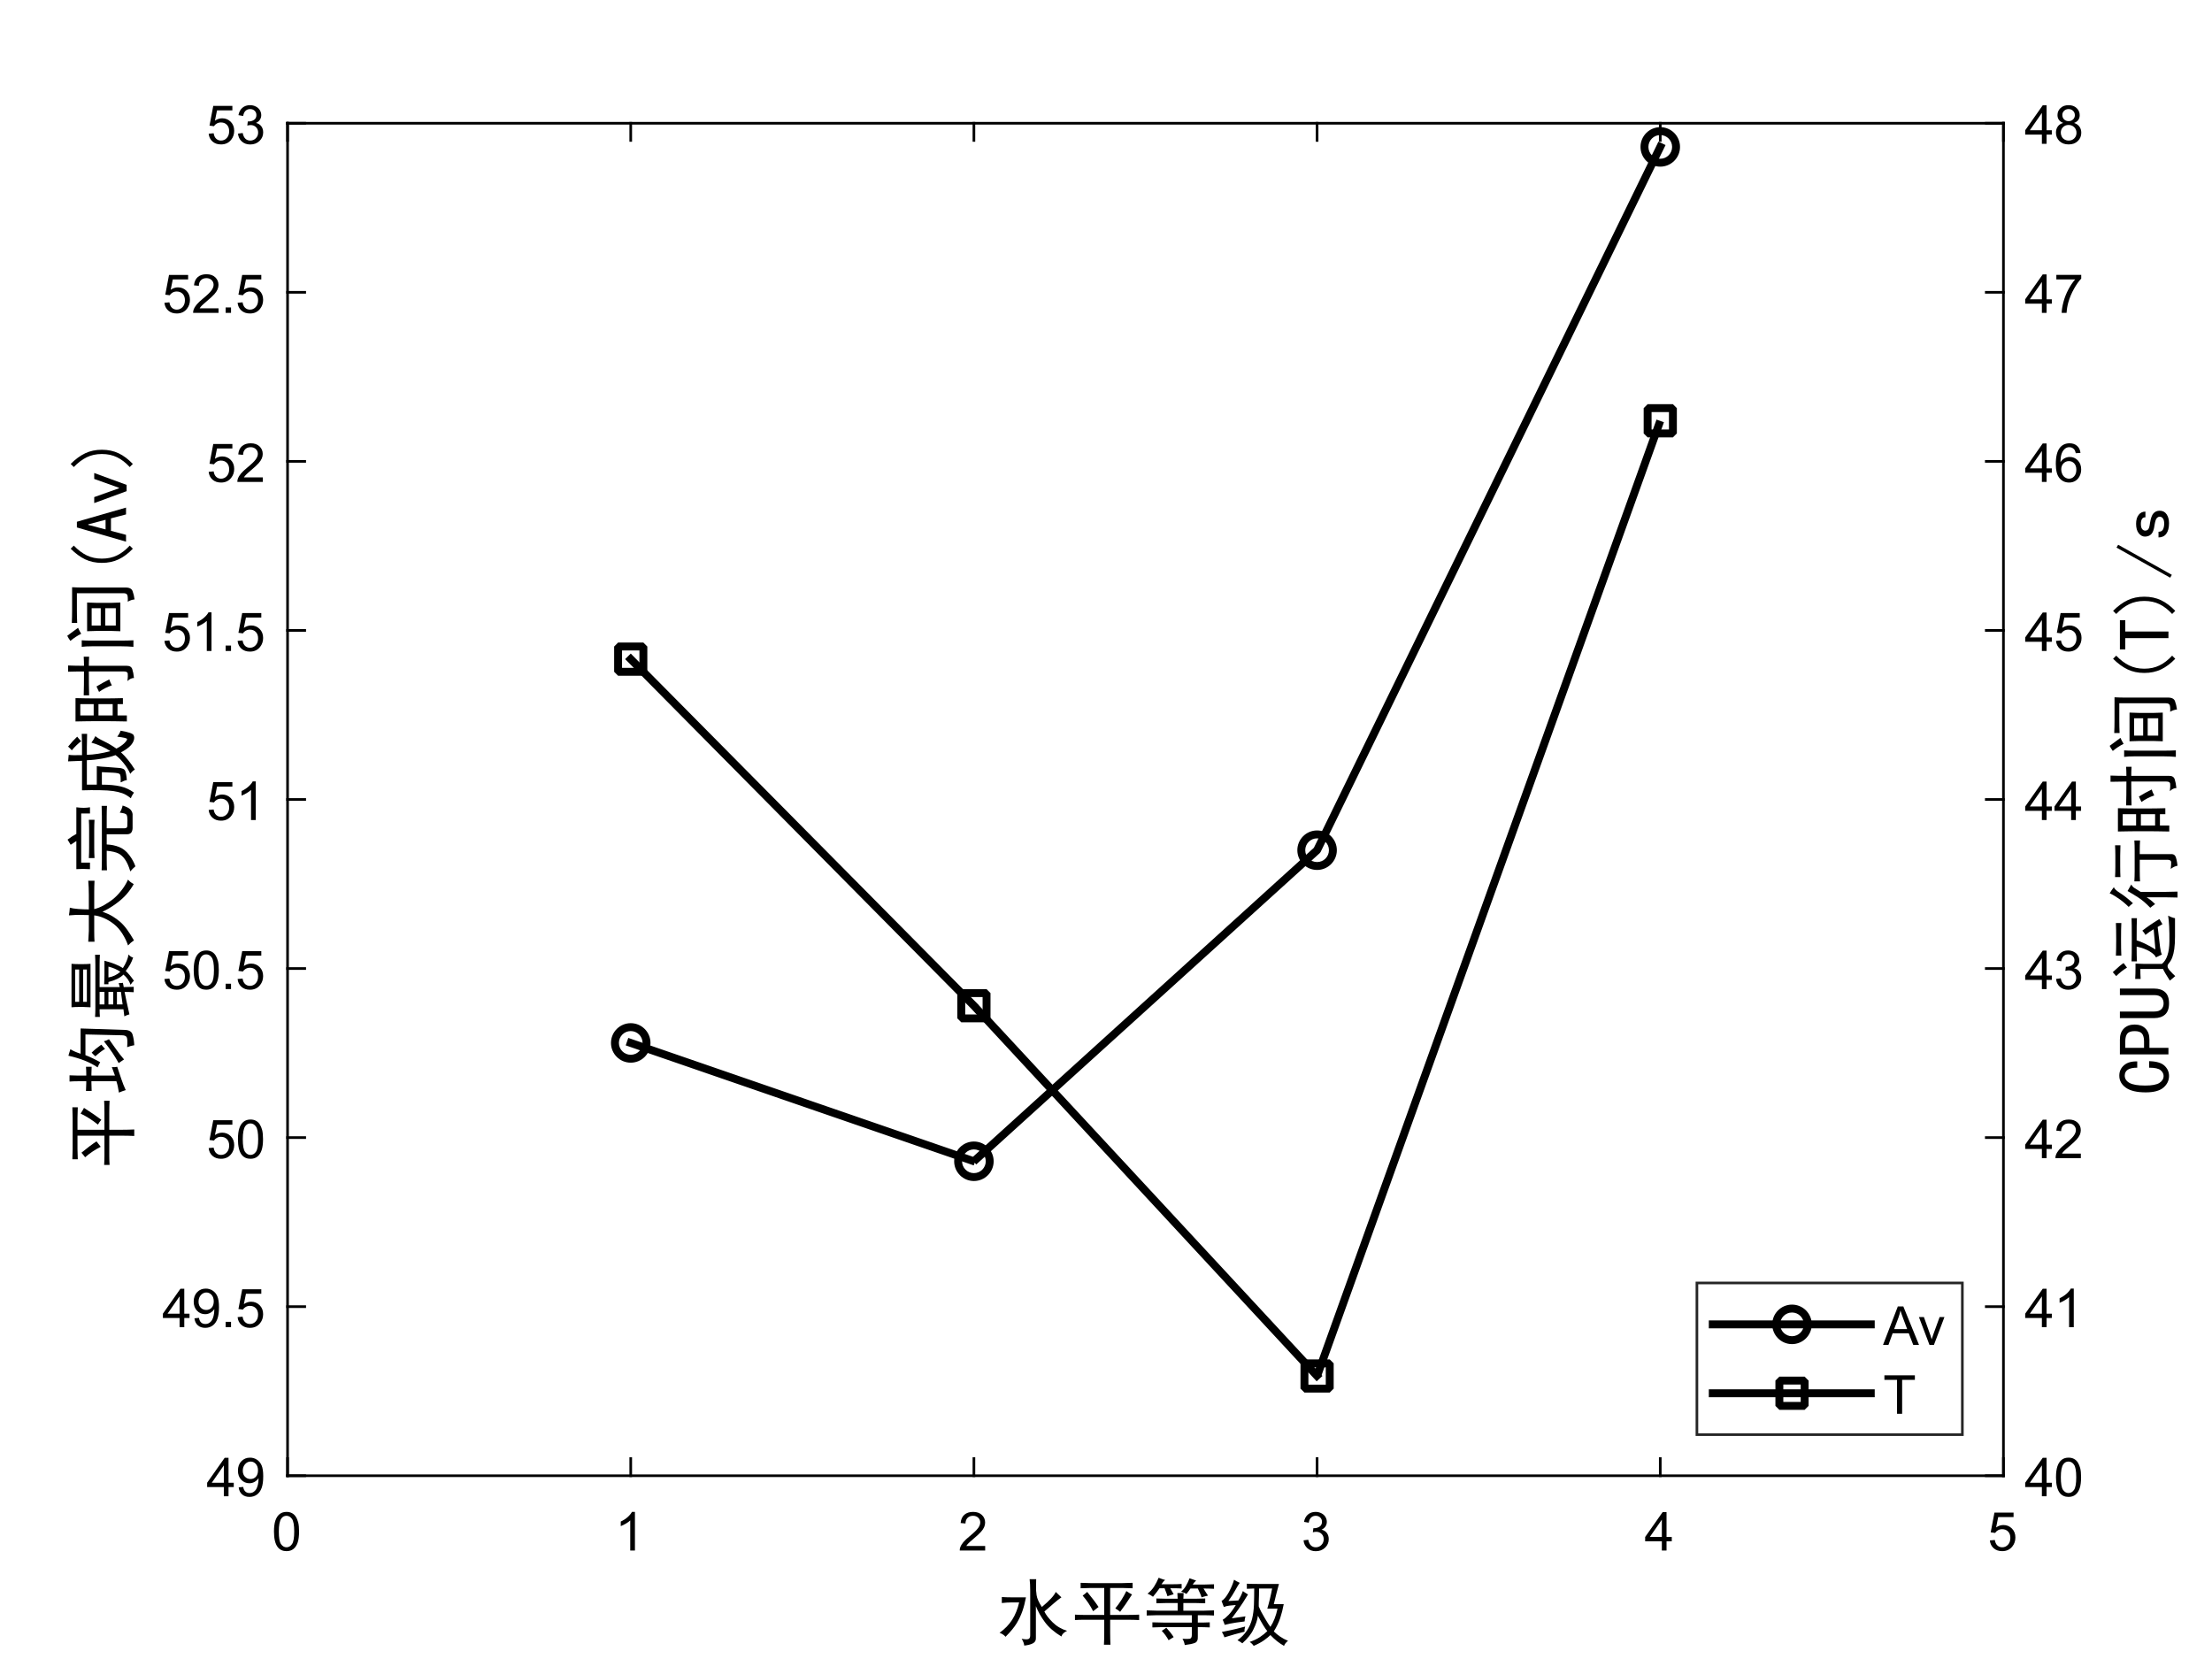 <?xml version="1.0"?>
<!DOCTYPE svg PUBLIC '-//W3C//DTD SVG 1.0//EN'
          'http://www.w3.org/TR/2001/REC-SVG-20010904/DTD/svg10.dtd'>
<svg xmlns:xlink="http://www.w3.org/1999/xlink" style="fill-opacity:1; color-rendering:auto; color-interpolation:auto; text-rendering:auto; stroke:black; stroke-linecap:square; stroke-miterlimit:10; shape-rendering:auto; stroke-opacity:1; fill:black; stroke-dasharray:none; font-weight:normal; stroke-width:1; font-family:'Dialog'; font-style:normal; stroke-linejoin:miter; font-size:12px; stroke-dashoffset:0; image-rendering:auto;" width="700" height="525" xmlns="http://www.w3.org/2000/svg"
><rect width="100%" height="100%" fill="#808080" stroke="none"/><!--Generated by the Batik Graphics2D SVG Generator--><defs id="genericDefs"
  /><g
  ><defs id="defs1"
    ><clipPath clipPathUnits="userSpaceOnUse" id="clipPath1"
      ><path d="M0 0 L700 0 L700 525 L0 525 L0 0 Z"
      /></clipPath
      ><clipPath clipPathUnits="userSpaceOnUse" id="clipPath2"
      ><path d="M91 39 L634 39 L634 467 L91 467 L91 39 Z"
      /></clipPath
      ><clipPath clipPathUnits="userSpaceOnUse" id="clipPath3"
      ><path d="M-108.6 -291.04 L434.4 -291.04 L434.4 136.96 L-108.6 136.96 L-108.6 -291.04 Z"
      /></clipPath
      ><clipPath clipPathUnits="userSpaceOnUse" id="clipPath4"
      ><path d="M-217.2 -328.49 L325.8 -328.49 L325.8 99.51 L-217.2 99.51 L-217.2 -328.49 Z"
      /></clipPath
      ><clipPath clipPathUnits="userSpaceOnUse" id="clipPath5"
      ><path d="M-325.8 -230.05 L217.2 -230.05 L217.2 197.95 L-325.8 197.95 L-325.8 -230.05 Z"
      /></clipPath
      ><clipPath clipPathUnits="userSpaceOnUse" id="clipPath6"
      ><path d="M-434.4 -7.49 L108.6 -7.49 L108.6 420.51 L-434.4 420.51 L-434.4 -7.49 Z"
      /></clipPath
      ><clipPath clipPathUnits="userSpaceOnUse" id="clipPath7"
      ><path d="M-108.6 -169.595 L434.4 -169.595 L434.4 258.405 L-108.6 258.405 L-108.6 -169.595 Z"
      /></clipPath
      ><clipPath clipPathUnits="userSpaceOnUse" id="clipPath8"
      ><path d="M-217.2 -279.27 L325.8 -279.27 L325.8 148.73 L-217.2 148.73 L-217.2 -279.27 Z"
      /></clipPath
      ><clipPath clipPathUnits="userSpaceOnUse" id="clipPath9"
      ><path d="M-325.8 -396.435 L217.2 -396.435 L217.2 31.565 L-325.8 31.565 L-325.8 -396.435 Z"
      /></clipPath
      ><clipPath clipPathUnits="userSpaceOnUse" id="clipPath10"
      ><path d="M-434.4 -94.16 L108.6 -94.16 L108.6 333.84 L-434.4 333.84 L-434.4 -94.16 Z"
      /></clipPath
    ></defs
    ><g style="fill:white; stroke:white;"
    ><rect x="0" y="0" width="700" style="clip-path:url(#clipPath1); stroke:none;" height="525"
    /></g
    ><g style="fill:white; text-rendering:optimizeSpeed; color-rendering:optimizeSpeed; image-rendering:optimizeSpeed; shape-rendering:crispEdges; stroke:white; color-interpolation:sRGB;"
    ><rect x="0" width="700" height="525" y="0" style="stroke:none;"
      /><path style="stroke:none;" d="M91 467 L634 467 L634 39 L91 39 Z"
    /></g
    ><g style="text-rendering:geometricPrecision; stroke-width:0.833; color-interpolation:linearRGB; color-rendering:optimizeQuality; image-rendering:optimizeQuality; stroke-linejoin:round;"
    ><line y2="467" style="fill:none;" x1="91" x2="634" y1="467"
      /><line y2="39" style="fill:none;" x1="91" x2="634" y1="39"
      /><line y2="461.57" style="fill:none;" x1="91" x2="91" y1="467"
      /><line y2="461.57" style="fill:none;" x1="199.6" x2="199.6" y1="467"
      /><line y2="461.57" style="fill:none;" x1="308.2" x2="308.2" y1="467"
      /><line y2="461.57" style="fill:none;" x1="416.8" x2="416.8" y1="467"
      /><line y2="461.57" style="fill:none;" x1="525.4" x2="525.4" y1="467"
      /><line y2="461.57" style="fill:none;" x1="634" x2="634" y1="467"
      /><line y2="44.43" style="fill:none;" x1="91" x2="91" y1="39"
      /><line y2="44.43" style="fill:none;" x1="199.6" x2="199.6" y1="39"
      /><line y2="44.43" style="fill:none;" x1="308.2" x2="308.2" y1="39"
      /><line y2="44.43" style="fill:none;" x1="416.8" x2="416.8" y1="39"
      /><line y2="44.43" style="fill:none;" x1="525.4" x2="525.4" y1="39"
      /><line y2="44.43" style="fill:none;" x1="634" x2="634" y1="39"
    /></g
    ><g transform="translate(91,473.667)" style="text-rendering:geometricPrecision; font-size:16.667px; color-interpolation:linearRGB; color-rendering:optimizeQuality; image-rendering:optimizeQuality;"
    ><path style="stroke:none;" d="M-4.297 11 Q-4.297 8.844 -3.852 7.523 Q-3.406 6.203 -2.531 5.492 Q-1.656 4.781 -0.328 4.781 Q0.656 4.781 1.391 5.172 Q2.125 5.562 2.609 6.312 Q3.094 7.062 3.367 8.125 Q3.641 9.188 3.641 11 Q3.641 13.141 3.203 14.453 Q2.766 15.766 1.891 16.484 Q1.016 17.203 -0.328 17.203 Q-2.094 17.203 -3.094 15.953 Q-4.297 14.422 -4.297 11 ZM-2.766 11 Q-2.766 14 -2.062 14.992 Q-1.359 15.984 -0.328 15.984 Q0.703 15.984 1.406 14.984 Q2.109 13.984 2.109 11 Q2.109 8 1.406 7.008 Q0.703 6.016 -0.344 6.016 Q-1.375 6.016 -1.984 6.891 Q-2.766 8 -2.766 11 Z"
    /></g
    ><g transform="translate(199.6,473.667)" style="text-rendering:geometricPrecision; font-size:16.667px; color-interpolation:linearRGB; color-rendering:optimizeQuality; image-rendering:optimizeQuality;"
    ><path style="stroke:none;" d="M1.328 17 L-0.156 17 L-0.156 7.484 Q-0.703 8 -1.578 8.508 Q-2.453 9.016 -3.156 9.281 L-3.156 7.828 Q-1.891 7.25 -0.953 6.406 Q-0.016 5.562 0.375 4.781 L1.328 4.781 L1.328 17 Z"
    /></g
    ><g transform="translate(308.2,473.667)" style="text-rendering:geometricPrecision; font-size:16.667px; color-interpolation:linearRGB; color-rendering:optimizeQuality; image-rendering:optimizeQuality;"
    ><path style="stroke:none;" d="M3.562 15.562 L3.562 17 L-4.484 17 Q-4.5 16.453 -4.312 15.969 Q-4 15.141 -3.328 14.344 Q-2.656 13.547 -1.375 12.5 Q0.609 10.875 1.305 9.922 Q2 8.969 2 8.125 Q2 7.234 1.367 6.625 Q0.734 6.016 -0.281 6.016 Q-1.359 6.016 -2.008 6.664 Q-2.656 7.312 -2.672 8.453 L-4.203 8.297 Q-4.047 6.578 -3.016 5.68 Q-1.984 4.781 -0.25 4.781 Q1.5 4.781 2.523 5.75 Q3.547 6.719 3.547 8.156 Q3.547 8.891 3.242 9.594 Q2.938 10.297 2.25 11.078 Q1.562 11.859 -0.047 13.219 Q-1.391 14.359 -1.773 14.758 Q-2.156 15.156 -2.406 15.562 L3.562 15.562 Z"
    /></g
    ><g transform="translate(416.8,473.667)" style="text-rendering:geometricPrecision; font-size:16.667px; color-interpolation:linearRGB; color-rendering:optimizeQuality; image-rendering:optimizeQuality;"
    ><path style="stroke:none;" d="M-4.281 13.781 L-2.797 13.594 Q-2.531 14.859 -1.914 15.422 Q-1.297 15.984 -0.406 15.984 Q0.641 15.984 1.367 15.25 Q2.094 14.516 2.094 13.438 Q2.094 12.406 1.422 11.742 Q0.75 11.078 -0.281 11.078 Q-0.703 11.078 -1.344 11.234 L-1.172 9.922 Q-1.031 9.938 -0.938 9.938 Q0.016 9.938 0.781 9.445 Q1.547 8.953 1.547 7.906 Q1.547 7.094 0.992 6.555 Q0.438 6.016 -0.438 6.016 Q-1.312 6.016 -1.891 6.562 Q-2.469 7.109 -2.641 8.203 L-4.141 7.938 Q-3.859 6.438 -2.891 5.609 Q-1.922 4.781 -0.469 4.781 Q0.516 4.781 1.359 5.211 Q2.203 5.641 2.641 6.375 Q3.078 7.109 3.078 7.938 Q3.078 8.734 2.656 9.383 Q2.234 10.031 1.406 10.406 Q2.484 10.656 3.086 11.445 Q3.688 12.234 3.688 13.406 Q3.688 15 2.523 16.109 Q1.359 17.219 -0.422 17.219 Q-2.016 17.219 -3.078 16.266 Q-4.141 15.312 -4.281 13.781 Z"
    /></g
    ><g transform="translate(525.4,473.667)" style="text-rendering:geometricPrecision; font-size:16.667px; color-interpolation:linearRGB; color-rendering:optimizeQuality; image-rendering:optimizeQuality;"
    ><path style="stroke:none;" d="M0.5 17 L0.5 14.094 L-4.781 14.094 L-4.781 12.719 L0.766 4.828 L1.984 4.828 L1.984 12.719 L3.641 12.719 L3.641 14.094 L1.984 14.094 L1.984 17 L0.5 17 ZM0.5 12.719 L0.5 7.234 L-3.312 12.719 L0.5 12.719 Z"
    /></g
    ><g transform="translate(634,473.667)" style="text-rendering:geometricPrecision; font-size:16.667px; color-interpolation:linearRGB; color-rendering:optimizeQuality; image-rendering:optimizeQuality;"
    ><path style="stroke:none;" d="M-4.297 13.812 L-2.719 13.672 Q-2.547 14.828 -1.914 15.406 Q-1.281 15.984 -0.391 15.984 Q0.688 15.984 1.438 15.172 Q2.188 14.359 2.188 13 Q2.188 11.734 1.469 10.992 Q0.75 10.25 -0.406 10.25 Q-1.125 10.25 -1.711 10.578 Q-2.297 10.906 -2.625 11.438 L-4.031 11.25 L-2.844 5 L3.203 5 L3.203 6.422 L-1.656 6.422 L-2.312 9.688 Q-1.219 8.938 -0.016 8.938 Q1.578 8.938 2.68 10.039 Q3.781 11.141 3.781 12.875 Q3.781 14.531 2.812 15.734 Q1.641 17.203 -0.391 17.203 Q-2.047 17.203 -3.094 16.273 Q-4.141 15.344 -4.297 13.812 Z"
    /></g
    ><g transform="translate(362.5,496.333)" style="font-size:23.333px; text-rendering:geometricPrecision; color-rendering:optimizeQuality; image-rendering:optimizeQuality; font-family:'黑体'; color-interpolation:linearRGB;"
    ><path style="stroke:none;" d="M-34.641 5.828 Q-34.688 6.906 -34.461 8.477 Q-34.234 10.047 -32.797 12.203 Q-29.125 9.156 -28.406 7.438 Q-27.406 8.344 -26.609 9.156 Q-27.766 9.953 -28.891 10.945 Q-30.016 11.938 -32 13.641 Q-31.281 15.172 -29.391 17.055 Q-27.5 18.938 -24.812 19.75 Q-26.328 20.469 -26.609 21.547 Q-30.016 19.484 -31.859 16.969 Q-33.703 14.453 -34.688 11.938 L-34.688 21.906 Q-34.594 23.172 -35.633 23.711 Q-36.672 24.25 -38.375 24.422 Q-38.469 23.438 -39.188 22.266 Q-37.75 22.547 -37.117 22.367 Q-36.484 22.188 -36.484 21.188 L-36.484 7 Q-36.484 4.75 -36.672 3.406 L-34.594 3.406 Q-34.594 4.75 -34.641 5.828 ZM-37.828 9.156 Q-38.281 11.578 -38.953 13.508 Q-39.625 15.438 -40.75 17.328 Q-41.875 19.219 -44.297 21.641 Q-44.938 20.828 -46.188 20.375 Q-43.672 18.578 -42.188 16.242 Q-40.703 13.906 -39.984 10.766 L-42.422 10.766 Q-43.766 10.766 -45.469 10.953 L-45.469 9.062 Q-43.859 9.156 -42.5 9.156 L-37.828 9.156 ZM-7.402 4.656 Q-6.059 4.656 -4.074 4.562 L-4.074 6.281 Q-5.965 6.188 -7.402 6.188 L-11.184 6.188 L-11.184 14.719 L-5.699 14.719 Q-3.715 14.719 -2.012 14.625 L-2.012 16.344 Q-3.715 16.25 -5.699 16.25 L-11.184 16.25 L-11.184 20.375 Q-11.184 22.359 -11.09 24.156 L-13.152 24.156 Q-13.059 22.359 -13.059 20.375 L-13.059 16.25 L-19.621 16.25 Q-20.887 16.25 -22.324 16.344 L-22.324 14.625 Q-20.887 14.719 -19.449 14.719 L-13.059 14.719 L-13.059 6.188 L-17.293 6.188 Q-18.637 6.188 -20.527 6.281 L-20.527 4.562 Q-18.637 4.656 -17.371 4.656 L-7.402 4.656 ZM-6.059 7.172 Q-5.152 7.797 -4.262 8.25 Q-6.512 11.75 -8.027 13.734 Q-8.746 13.109 -9.559 12.656 Q-7.496 10.141 -6.059 7.172 ZM-19.887 8.609 Q-19.168 8.078 -18.449 7.438 Q-16.215 10.141 -14.855 12.203 Q-15.934 13.016 -16.574 13.547 Q-17.918 10.859 -19.887 8.609 ZM10.18 9.594 Q10.18 8.969 10.086 7.797 L12.07 7.797 Q11.977 8.969 11.977 9.594 L15.742 9.594 Q17.102 9.594 18.898 9.516 L18.898 11.031 Q17.18 10.953 15.836 10.953 L11.977 10.953 L11.977 13.375 L18.445 13.375 Q19.883 13.375 21.68 13.281 L21.68 14.906 Q19.977 14.812 18.445 14.812 L16.555 14.812 L16.555 17.141 Q18.805 17.141 20.336 17.062 L20.336 18.672 Q18.539 18.578 16.555 18.578 L16.555 21.547 Q16.648 23.172 15.617 23.578 Q14.586 23.984 12.43 24.25 Q12.242 23.172 11.711 22.266 Q13.227 22.359 13.945 22.273 Q14.664 22.188 14.664 21.016 L14.664 18.578 L5.242 18.578 Q4.07 18.578 2.18 18.672 L2.18 17.062 Q3.977 17.141 5.602 17.141 L14.664 17.141 L14.664 14.812 L3.523 14.812 Q2.367 14.812 0.383 14.906 L0.383 13.281 Q2.367 13.375 3.523 13.375 L10.18 13.375 L10.18 10.953 L6.586 10.953 Q5.32 10.953 3.445 11.031 L3.445 9.516 Q5.867 9.594 6.586 9.594 L10.18 9.594 ZM5.055 5.016 L8.289 5.016 Q10.18 5.016 11.43 4.922 L11.43 6.359 Q10.445 6.281 8.914 6.281 L7.836 6.281 Q8.289 7 8.914 8.156 Q7.836 8.516 6.945 8.797 Q6.945 8.609 6.039 6.281 L4.43 6.281 Q3.711 7.359 2.367 8.969 Q1.555 8.344 0.648 7.984 Q1.914 7 2.719 5.742 Q3.523 4.484 4.164 2.953 Q5.242 3.406 6.227 3.672 Q5.68 4.031 5.055 5.016 ZM11.258 7.359 Q12.148 6.641 12.781 5.562 Q13.414 4.484 13.945 3.125 Q14.945 3.484 16.023 3.844 Q15.305 4.484 14.945 5.109 L18.617 5.109 Q19.258 5.109 21.68 5.016 L21.68 6.453 Q19.977 6.359 18.352 6.359 Q19.336 7.984 19.789 8.609 Q18.539 8.875 17.727 9.156 Q17.539 8.344 16.555 6.359 L14.227 6.359 Q13.773 7.078 12.961 8.078 Q12.242 7.625 11.258 7.359 ZM7.305 22.719 Q6.492 21.188 5.148 19.75 Q5.773 19.391 6.586 18.766 Q7.93 20.203 8.914 21.734 Q8.117 22.188 7.305 22.719 ZM42.23 4.922 Q41.418 7.891 40.605 11.312 L43.746 11.312 Q43.309 13.641 42.629 15.711 Q41.949 17.781 40.605 19.938 Q41.512 20.828 42.629 21.594 Q43.746 22.359 45.105 22.906 Q44.105 23.703 43.84 24.516 Q41.59 23.266 39.527 21.094 Q38.902 21.734 37.598 22.68 Q36.293 23.625 34.23 24.516 Q33.777 23.797 32.965 23.266 Q34.855 22.625 36.207 21.727 Q37.559 20.828 38.543 19.844 Q37.465 18.578 35.574 14.984 Q35.309 16.969 34.23 19.125 Q33.246 21.375 30.637 23.703 Q30.09 23.266 29.105 22.719 Q30.902 21.453 32.074 19.703 Q33.246 17.953 33.738 15.93 Q34.23 13.906 34.316 11.531 Q34.402 9.156 34.402 6.359 Q33.418 6.359 32.074 6.453 L32.074 4.844 Q33.684 4.922 36.387 4.922 L42.23 4.922 ZM28.434 6.859 Q27.574 8.438 26.23 10.312 L29.371 10.141 Q30.277 8.703 30.809 7.172 Q31.262 7.531 32.434 8.25 Q31.887 9.156 30.809 10.859 Q29.73 12.562 27.309 15.797 Q30.012 15.438 31.621 15.172 Q31.355 16.25 31.355 16.781 Q30.449 16.875 28.613 17.148 Q26.777 17.422 25.059 17.859 Q24.793 16.969 24.434 16.25 Q25.246 15.797 26.324 14.672 Q27.402 13.547 28.574 11.578 Q27.574 11.672 26.637 11.758 Q25.699 11.844 24.793 12.203 Q24.527 11.391 24.074 10.312 Q25.246 9.594 26.371 7.531 Q27.496 5.469 28.027 3.578 Q28.652 4.031 29.824 4.562 Q29.293 5.281 28.434 6.859 ZM35.84 12.031 Q36.48 13.641 37.73 15.703 Q38.996 17.859 39.527 18.5 Q41.059 16.156 41.777 12.75 L38.543 12.75 Q39.434 9.781 40.074 6.359 L35.934 6.359 Q35.934 8.516 35.84 10.766 Q35.84 11.391 35.84 12.031 ZM31.355 20.016 Q29.559 20.469 28.121 20.875 Q26.684 21.281 24.98 21.812 Q24.699 20.922 24.168 20.109 Q25.418 19.844 26.996 19.531 Q28.574 19.219 31.527 18.406 Q31.262 19.297 31.355 20.016 Z"
    /></g
    ><g style="text-rendering:geometricPrecision; stroke-width:0.833; color-interpolation:linearRGB; color-rendering:optimizeQuality; image-rendering:optimizeQuality; stroke-linejoin:round;"
    ><line y2="39" style="fill:none;" x1="91" x2="91" y1="467"
      /><line y2="467" style="fill:none;" x1="91" x2="96.43" y1="467"
      /><line y2="413.5" style="fill:none;" x1="91" x2="96.43" y1="413.5"
      /><line y2="360" style="fill:none;" x1="91" x2="96.43" y1="360"
      /><line y2="306.5" style="fill:none;" x1="91" x2="96.43" y1="306.5"
      /><line y2="253" style="fill:none;" x1="91" x2="96.43" y1="253"
      /><line y2="199.5" style="fill:none;" x1="91" x2="96.43" y1="199.5"
      /><line y2="146" style="fill:none;" x1="91" x2="96.43" y1="146"
      /><line y2="92.5" style="fill:none;" x1="91" x2="96.43" y1="92.5"
      /><line y2="39" style="fill:none;" x1="91" x2="96.43" y1="39"
    /></g
    ><g transform="translate(84.333,467)" style="text-rendering:geometricPrecision; font-size:16.667px; color-interpolation:linearRGB; color-rendering:optimizeQuality; image-rendering:optimizeQuality;"
    ><path style="stroke:none;" d="M-13.5 6.5 L-13.5 3.594 L-18.781 3.594 L-18.781 2.219 L-13.234 -5.672 L-12.016 -5.672 L-12.016 2.219 L-10.359 2.219 L-10.359 3.594 L-12.016 3.594 L-12.016 6.5 L-13.5 6.5 ZM-13.5 2.219 L-13.5 -3.266 L-17.312 2.219 L-13.5 2.219 ZM-8.799 3.688 L-7.377 3.547 Q-7.19 4.562 -6.674 5.023 Q-6.159 5.484 -5.346 5.484 Q-4.659 5.484 -4.143 5.164 Q-3.627 4.844 -3.291 4.32 Q-2.955 3.797 -2.737 2.898 Q-2.518 2 -2.518 1.078 Q-2.518 0.969 -2.518 0.766 Q-2.971 1.484 -3.744 1.93 Q-4.518 2.375 -5.424 2.375 Q-6.94 2.375 -7.987 1.281 Q-9.034 0.188 -9.034 -1.609 Q-9.034 -3.469 -7.94 -4.594 Q-6.846 -5.719 -5.205 -5.719 Q-4.018 -5.719 -3.034 -5.078 Q-2.049 -4.438 -1.541 -3.258 Q-1.034 -2.078 -1.034 0.172 Q-1.034 2.5 -1.541 3.883 Q-2.049 5.266 -3.049 5.984 Q-4.049 6.703 -5.393 6.703 Q-6.815 6.703 -7.721 5.914 Q-8.627 5.125 -8.799 3.688 ZM-2.69 -1.688 Q-2.69 -2.969 -3.377 -3.727 Q-4.065 -4.484 -5.018 -4.484 Q-6.018 -4.484 -6.76 -3.672 Q-7.502 -2.859 -7.502 -1.562 Q-7.502 -0.391 -6.799 0.328 Q-6.096 1.047 -5.065 1.047 Q-4.018 1.047 -3.354 0.328 Q-2.69 -0.391 -2.69 -1.688 Z"
    /></g
    ><g transform="translate(84.333,413.5)" style="text-rendering:geometricPrecision; font-size:16.667px; color-interpolation:linearRGB; color-rendering:optimizeQuality; image-rendering:optimizeQuality;"
    ><path style="stroke:none;" d="M-27.5 6.5 L-27.5 3.594 L-32.781 3.594 L-32.781 2.219 L-27.234 -5.672 L-26.016 -5.672 L-26.016 2.219 L-24.359 2.219 L-24.359 3.594 L-26.016 3.594 L-26.016 6.5 L-27.5 6.5 ZM-27.5 2.219 L-27.5 -3.266 L-31.312 2.219 L-27.5 2.219 ZM-22.799 3.688 L-21.377 3.547 Q-21.19 4.562 -20.674 5.023 Q-20.159 5.484 -19.346 5.484 Q-18.659 5.484 -18.143 5.164 Q-17.627 4.844 -17.291 4.32 Q-16.955 3.797 -16.737 2.898 Q-16.518 2 -16.518 1.078 Q-16.518 0.969 -16.518 0.766 Q-16.971 1.484 -17.744 1.93 Q-18.518 2.375 -19.424 2.375 Q-20.94 2.375 -21.987 1.281 Q-23.034 0.188 -23.034 -1.609 Q-23.034 -3.469 -21.94 -4.594 Q-20.846 -5.719 -19.205 -5.719 Q-18.018 -5.719 -17.034 -5.078 Q-16.049 -4.438 -15.541 -3.258 Q-15.034 -2.078 -15.034 0.172 Q-15.034 2.5 -15.541 3.883 Q-16.049 5.266 -17.049 5.984 Q-18.049 6.703 -19.393 6.703 Q-20.815 6.703 -21.721 5.914 Q-22.627 5.125 -22.799 3.688 ZM-16.69 -1.688 Q-16.69 -2.969 -17.377 -3.727 Q-18.065 -4.484 -19.018 -4.484 Q-20.018 -4.484 -20.76 -3.672 Q-21.502 -2.859 -21.502 -1.562 Q-21.502 -0.391 -20.799 0.328 Q-20.096 1.047 -19.065 1.047 Q-18.018 1.047 -17.354 0.328 Q-16.69 -0.391 -16.69 -1.688 ZM-12.926 6.5 L-12.926 4.797 L-11.223 4.797 L-11.223 6.5 L-12.926 6.5 ZM-9.142 3.312 L-7.564 3.172 Q-7.392 4.328 -6.76 4.906 Q-6.127 5.484 -5.236 5.484 Q-4.158 5.484 -3.408 4.672 Q-2.658 3.859 -2.658 2.5 Q-2.658 1.234 -3.377 0.492 Q-4.096 -0.25 -5.252 -0.25 Q-5.971 -0.25 -6.556 0.078 Q-7.142 0.406 -7.471 0.938 L-8.877 0.75 L-7.689 -5.5 L-1.642 -5.5 L-1.642 -4.078 L-6.502 -4.078 L-7.158 -0.812 Q-6.064 -1.562 -4.861 -1.562 Q-3.267 -1.562 -2.166 -0.461 Q-1.064 0.641 -1.064 2.375 Q-1.064 4.031 -2.033 5.234 Q-3.205 6.703 -5.236 6.703 Q-6.892 6.703 -7.939 5.773 Q-8.986 4.844 -9.142 3.312 Z"
    /></g
    ><g transform="translate(84.333,360)" style="text-rendering:geometricPrecision; font-size:16.667px; color-interpolation:linearRGB; color-rendering:optimizeQuality; image-rendering:optimizeQuality;"
    ><path style="stroke:none;" d="M-18.297 3.312 L-16.719 3.172 Q-16.547 4.328 -15.914 4.906 Q-15.281 5.484 -14.391 5.484 Q-13.312 5.484 -12.562 4.672 Q-11.812 3.859 -11.812 2.5 Q-11.812 1.234 -12.531 0.492 Q-13.25 -0.25 -14.406 -0.25 Q-15.125 -0.25 -15.711 0.078 Q-16.297 0.406 -16.625 0.938 L-18.031 0.75 L-16.844 -5.5 L-10.797 -5.5 L-10.797 -4.078 L-15.656 -4.078 L-16.312 -0.812 Q-15.219 -1.562 -14.016 -1.562 Q-12.422 -1.562 -11.32 -0.461 Q-10.219 0.641 -10.219 2.375 Q-10.219 4.031 -11.188 5.234 Q-12.359 6.703 -14.391 6.703 Q-16.047 6.703 -17.094 5.773 Q-18.141 4.844 -18.297 3.312 ZM-9.034 0.5 Q-9.034 -1.656 -8.588 -2.977 Q-8.143 -4.297 -7.268 -5.008 Q-6.393 -5.719 -5.065 -5.719 Q-4.08 -5.719 -3.346 -5.328 Q-2.612 -4.938 -2.127 -4.188 Q-1.643 -3.438 -1.369 -2.375 Q-1.096 -1.312 -1.096 0.5 Q-1.096 2.641 -1.534 3.953 Q-1.971 5.266 -2.846 5.984 Q-3.721 6.703 -5.065 6.703 Q-6.83 6.703 -7.83 5.453 Q-9.034 3.922 -9.034 0.5 ZM-7.502 0.5 Q-7.502 3.5 -6.799 4.492 Q-6.096 5.484 -5.065 5.484 Q-4.034 5.484 -3.33 4.484 Q-2.627 3.484 -2.627 0.5 Q-2.627 -2.5 -3.33 -3.492 Q-4.034 -4.484 -5.08 -4.484 Q-6.112 -4.484 -6.721 -3.609 Q-7.502 -2.5 -7.502 0.5 Z"
    /></g
    ><g transform="translate(84.333,306.5)" style="text-rendering:geometricPrecision; font-size:16.667px; color-interpolation:linearRGB; color-rendering:optimizeQuality; image-rendering:optimizeQuality;"
    ><path style="stroke:none;" d="M-32.297 3.312 L-30.719 3.172 Q-30.547 4.328 -29.914 4.906 Q-29.281 5.484 -28.391 5.484 Q-27.312 5.484 -26.562 4.672 Q-25.812 3.859 -25.812 2.5 Q-25.812 1.234 -26.531 0.492 Q-27.25 -0.25 -28.406 -0.25 Q-29.125 -0.25 -29.711 0.078 Q-30.297 0.406 -30.625 0.938 L-32.031 0.75 L-30.844 -5.5 L-24.797 -5.5 L-24.797 -4.078 L-29.656 -4.078 L-30.312 -0.812 Q-29.219 -1.562 -28.016 -1.562 Q-26.422 -1.562 -25.32 -0.461 Q-24.219 0.641 -24.219 2.375 Q-24.219 4.031 -25.188 5.234 Q-26.359 6.703 -28.391 6.703 Q-30.047 6.703 -31.094 5.773 Q-32.141 4.844 -32.297 3.312 ZM-23.034 0.5 Q-23.034 -1.656 -22.588 -2.977 Q-22.143 -4.297 -21.268 -5.008 Q-20.393 -5.719 -19.065 -5.719 Q-18.08 -5.719 -17.346 -5.328 Q-16.612 -4.938 -16.127 -4.188 Q-15.643 -3.438 -15.369 -2.375 Q-15.096 -1.312 -15.096 0.5 Q-15.096 2.641 -15.534 3.953 Q-15.971 5.266 -16.846 5.984 Q-17.721 6.703 -19.065 6.703 Q-20.83 6.703 -21.83 5.453 Q-23.034 3.922 -23.034 0.5 ZM-21.502 0.5 Q-21.502 3.5 -20.799 4.492 Q-20.096 5.484 -19.065 5.484 Q-18.034 5.484 -17.33 4.484 Q-16.627 3.484 -16.627 0.5 Q-16.627 -2.5 -17.33 -3.492 Q-18.034 -4.484 -19.08 -4.484 Q-20.112 -4.484 -20.721 -3.609 Q-21.502 -2.5 -21.502 0.5 ZM-12.926 6.5 L-12.926 4.797 L-11.223 4.797 L-11.223 6.5 L-12.926 6.5 ZM-9.142 3.312 L-7.564 3.172 Q-7.392 4.328 -6.76 4.906 Q-6.127 5.484 -5.236 5.484 Q-4.158 5.484 -3.408 4.672 Q-2.658 3.859 -2.658 2.5 Q-2.658 1.234 -3.377 0.492 Q-4.096 -0.25 -5.252 -0.25 Q-5.971 -0.25 -6.556 0.078 Q-7.142 0.406 -7.471 0.938 L-8.877 0.75 L-7.689 -5.5 L-1.642 -5.5 L-1.642 -4.078 L-6.502 -4.078 L-7.158 -0.812 Q-6.064 -1.562 -4.861 -1.562 Q-3.267 -1.562 -2.166 -0.461 Q-1.064 0.641 -1.064 2.375 Q-1.064 4.031 -2.033 5.234 Q-3.205 6.703 -5.236 6.703 Q-6.892 6.703 -7.939 5.773 Q-8.986 4.844 -9.142 3.312 Z"
    /></g
    ><g transform="translate(84.333,253)" style="text-rendering:geometricPrecision; font-size:16.667px; color-interpolation:linearRGB; color-rendering:optimizeQuality; image-rendering:optimizeQuality;"
    ><path style="stroke:none;" d="M-18.297 3.312 L-16.719 3.172 Q-16.547 4.328 -15.914 4.906 Q-15.281 5.484 -14.391 5.484 Q-13.312 5.484 -12.562 4.672 Q-11.812 3.859 -11.812 2.5 Q-11.812 1.234 -12.531 0.492 Q-13.25 -0.25 -14.406 -0.25 Q-15.125 -0.25 -15.711 0.078 Q-16.297 0.406 -16.625 0.938 L-18.031 0.75 L-16.844 -5.5 L-10.797 -5.5 L-10.797 -4.078 L-15.656 -4.078 L-16.312 -0.812 Q-15.219 -1.562 -14.016 -1.562 Q-12.422 -1.562 -11.32 -0.461 Q-10.219 0.641 -10.219 2.375 Q-10.219 4.031 -11.188 5.234 Q-12.359 6.703 -14.391 6.703 Q-16.047 6.703 -17.094 5.773 Q-18.141 4.844 -18.297 3.312 ZM-3.409 6.5 L-4.893 6.5 L-4.893 -3.016 Q-5.44 -2.5 -6.315 -1.992 Q-7.19 -1.484 -7.893 -1.219 L-7.893 -2.672 Q-6.627 -3.25 -5.69 -4.094 Q-4.752 -4.938 -4.362 -5.719 L-3.409 -5.719 L-3.409 6.5 Z"
    /></g
    ><g transform="translate(84.333,199.5)" style="text-rendering:geometricPrecision; font-size:16.667px; color-interpolation:linearRGB; color-rendering:optimizeQuality; image-rendering:optimizeQuality;"
    ><path style="stroke:none;" d="M-32.297 3.312 L-30.719 3.172 Q-30.547 4.328 -29.914 4.906 Q-29.281 5.484 -28.391 5.484 Q-27.312 5.484 -26.562 4.672 Q-25.812 3.859 -25.812 2.5 Q-25.812 1.234 -26.531 0.492 Q-27.25 -0.25 -28.406 -0.25 Q-29.125 -0.25 -29.711 0.078 Q-30.297 0.406 -30.625 0.938 L-32.031 0.75 L-30.844 -5.5 L-24.797 -5.5 L-24.797 -4.078 L-29.656 -4.078 L-30.312 -0.812 Q-29.219 -1.562 -28.016 -1.562 Q-26.422 -1.562 -25.32 -0.461 Q-24.219 0.641 -24.219 2.375 Q-24.219 4.031 -25.188 5.234 Q-26.359 6.703 -28.391 6.703 Q-30.047 6.703 -31.094 5.773 Q-32.141 4.844 -32.297 3.312 ZM-17.409 6.5 L-18.893 6.5 L-18.893 -3.016 Q-19.44 -2.5 -20.315 -1.992 Q-21.19 -1.484 -21.893 -1.219 L-21.893 -2.672 Q-20.627 -3.25 -19.69 -4.094 Q-18.752 -4.938 -18.362 -5.719 L-17.409 -5.719 L-17.409 6.5 ZM-12.926 6.5 L-12.926 4.797 L-11.223 4.797 L-11.223 6.5 L-12.926 6.5 ZM-9.142 3.312 L-7.564 3.172 Q-7.392 4.328 -6.76 4.906 Q-6.127 5.484 -5.236 5.484 Q-4.158 5.484 -3.408 4.672 Q-2.658 3.859 -2.658 2.5 Q-2.658 1.234 -3.377 0.492 Q-4.096 -0.25 -5.252 -0.25 Q-5.971 -0.25 -6.556 0.078 Q-7.142 0.406 -7.471 0.938 L-8.877 0.75 L-7.689 -5.5 L-1.642 -5.5 L-1.642 -4.078 L-6.502 -4.078 L-7.158 -0.812 Q-6.064 -1.562 -4.861 -1.562 Q-3.267 -1.562 -2.166 -0.461 Q-1.064 0.641 -1.064 2.375 Q-1.064 4.031 -2.033 5.234 Q-3.205 6.703 -5.236 6.703 Q-6.892 6.703 -7.939 5.773 Q-8.986 4.844 -9.142 3.312 Z"
    /></g
    ><g transform="translate(84.333,146)" style="text-rendering:geometricPrecision; font-size:16.667px; color-interpolation:linearRGB; color-rendering:optimizeQuality; image-rendering:optimizeQuality;"
    ><path style="stroke:none;" d="M-18.297 3.312 L-16.719 3.172 Q-16.547 4.328 -15.914 4.906 Q-15.281 5.484 -14.391 5.484 Q-13.312 5.484 -12.562 4.672 Q-11.812 3.859 -11.812 2.5 Q-11.812 1.234 -12.531 0.492 Q-13.25 -0.25 -14.406 -0.25 Q-15.125 -0.25 -15.711 0.078 Q-16.297 0.406 -16.625 0.938 L-18.031 0.75 L-16.844 -5.5 L-10.797 -5.5 L-10.797 -4.078 L-15.656 -4.078 L-16.312 -0.812 Q-15.219 -1.562 -14.016 -1.562 Q-12.422 -1.562 -11.32 -0.461 Q-10.219 0.641 -10.219 2.375 Q-10.219 4.031 -11.188 5.234 Q-12.359 6.703 -14.391 6.703 Q-16.047 6.703 -17.094 5.773 Q-18.141 4.844 -18.297 3.312 ZM-1.174 5.062 L-1.174 6.5 L-9.221 6.5 Q-9.237 5.953 -9.049 5.469 Q-8.737 4.641 -8.065 3.844 Q-7.393 3.047 -6.112 2 Q-4.127 0.375 -3.432 -0.578 Q-2.737 -1.531 -2.737 -2.375 Q-2.737 -3.266 -3.369 -3.875 Q-4.002 -4.484 -5.018 -4.484 Q-6.096 -4.484 -6.744 -3.836 Q-7.393 -3.188 -7.409 -2.047 L-8.94 -2.203 Q-8.784 -3.922 -7.752 -4.82 Q-6.721 -5.719 -4.987 -5.719 Q-3.237 -5.719 -2.213 -4.75 Q-1.19 -3.781 -1.19 -2.344 Q-1.19 -1.609 -1.494 -0.906 Q-1.799 -0.203 -2.487 0.578 Q-3.174 1.359 -4.784 2.719 Q-6.127 3.859 -6.51 4.258 Q-6.893 4.656 -7.143 5.062 L-1.174 5.062 Z"
    /></g
    ><g transform="translate(84.333,92.5)" style="text-rendering:geometricPrecision; font-size:16.667px; color-interpolation:linearRGB; color-rendering:optimizeQuality; image-rendering:optimizeQuality;"
    ><path style="stroke:none;" d="M-32.297 3.312 L-30.719 3.172 Q-30.547 4.328 -29.914 4.906 Q-29.281 5.484 -28.391 5.484 Q-27.312 5.484 -26.562 4.672 Q-25.812 3.859 -25.812 2.5 Q-25.812 1.234 -26.531 0.492 Q-27.25 -0.25 -28.406 -0.25 Q-29.125 -0.25 -29.711 0.078 Q-30.297 0.406 -30.625 0.938 L-32.031 0.75 L-30.844 -5.5 L-24.797 -5.5 L-24.797 -4.078 L-29.656 -4.078 L-30.312 -0.812 Q-29.219 -1.562 -28.016 -1.562 Q-26.422 -1.562 -25.32 -0.461 Q-24.219 0.641 -24.219 2.375 Q-24.219 4.031 -25.188 5.234 Q-26.359 6.703 -28.391 6.703 Q-30.047 6.703 -31.094 5.773 Q-32.141 4.844 -32.297 3.312 ZM-15.174 5.062 L-15.174 6.5 L-23.221 6.5 Q-23.237 5.953 -23.049 5.469 Q-22.737 4.641 -22.065 3.844 Q-21.393 3.047 -20.112 2 Q-18.127 0.375 -17.432 -0.578 Q-16.737 -1.531 -16.737 -2.375 Q-16.737 -3.266 -17.369 -3.875 Q-18.002 -4.484 -19.018 -4.484 Q-20.096 -4.484 -20.744 -3.836 Q-21.393 -3.188 -21.409 -2.047 L-22.94 -2.203 Q-22.784 -3.922 -21.752 -4.82 Q-20.721 -5.719 -18.987 -5.719 Q-17.237 -5.719 -16.213 -4.75 Q-15.19 -3.781 -15.19 -2.344 Q-15.19 -1.609 -15.494 -0.906 Q-15.799 -0.203 -16.487 0.578 Q-17.174 1.359 -18.784 2.719 Q-20.127 3.859 -20.51 4.258 Q-20.893 4.656 -21.143 5.062 L-15.174 5.062 ZM-12.926 6.5 L-12.926 4.797 L-11.223 4.797 L-11.223 6.5 L-12.926 6.5 ZM-9.142 3.312 L-7.564 3.172 Q-7.392 4.328 -6.76 4.906 Q-6.127 5.484 -5.236 5.484 Q-4.158 5.484 -3.408 4.672 Q-2.658 3.859 -2.658 2.5 Q-2.658 1.234 -3.377 0.492 Q-4.096 -0.25 -5.252 -0.25 Q-5.971 -0.25 -6.556 0.078 Q-7.142 0.406 -7.471 0.938 L-8.877 0.75 L-7.689 -5.5 L-1.642 -5.5 L-1.642 -4.078 L-6.502 -4.078 L-7.158 -0.812 Q-6.064 -1.562 -4.861 -1.562 Q-3.267 -1.562 -2.166 -0.461 Q-1.064 0.641 -1.064 2.375 Q-1.064 4.031 -2.033 5.234 Q-3.205 6.703 -5.236 6.703 Q-6.892 6.703 -7.939 5.773 Q-8.986 4.844 -9.142 3.312 Z"
    /></g
    ><g transform="translate(84.333,39)" style="text-rendering:geometricPrecision; font-size:16.667px; color-interpolation:linearRGB; color-rendering:optimizeQuality; image-rendering:optimizeQuality;"
    ><path style="stroke:none;" d="M-18.297 3.312 L-16.719 3.172 Q-16.547 4.328 -15.914 4.906 Q-15.281 5.484 -14.391 5.484 Q-13.312 5.484 -12.562 4.672 Q-11.812 3.859 -11.812 2.5 Q-11.812 1.234 -12.531 0.492 Q-13.25 -0.25 -14.406 -0.25 Q-15.125 -0.25 -15.711 0.078 Q-16.297 0.406 -16.625 0.938 L-18.031 0.75 L-16.844 -5.5 L-10.797 -5.5 L-10.797 -4.078 L-15.656 -4.078 L-16.312 -0.812 Q-15.219 -1.562 -14.016 -1.562 Q-12.422 -1.562 -11.32 -0.461 Q-10.219 0.641 -10.219 2.375 Q-10.219 4.031 -11.188 5.234 Q-12.359 6.703 -14.391 6.703 Q-16.047 6.703 -17.094 5.773 Q-18.141 4.844 -18.297 3.312 ZM-9.018 3.281 L-7.534 3.094 Q-7.268 4.359 -6.651 4.922 Q-6.034 5.484 -5.143 5.484 Q-4.096 5.484 -3.369 4.75 Q-2.643 4.016 -2.643 2.938 Q-2.643 1.906 -3.315 1.242 Q-3.987 0.578 -5.018 0.578 Q-5.44 0.578 -6.08 0.734 L-5.909 -0.578 Q-5.768 -0.562 -5.674 -0.562 Q-4.721 -0.562 -3.955 -1.055 Q-3.19 -1.547 -3.19 -2.594 Q-3.19 -3.406 -3.744 -3.945 Q-4.299 -4.484 -5.174 -4.484 Q-6.049 -4.484 -6.627 -3.938 Q-7.205 -3.391 -7.377 -2.297 L-8.877 -2.562 Q-8.596 -4.062 -7.627 -4.891 Q-6.659 -5.719 -5.205 -5.719 Q-4.221 -5.719 -3.377 -5.289 Q-2.534 -4.859 -2.096 -4.125 Q-1.659 -3.391 -1.659 -2.562 Q-1.659 -1.766 -2.08 -1.117 Q-2.502 -0.469 -3.33 -0.094 Q-2.252 0.156 -1.651 0.945 Q-1.049 1.734 -1.049 2.906 Q-1.049 4.5 -2.213 5.609 Q-3.377 6.719 -5.159 6.719 Q-6.752 6.719 -7.815 5.766 Q-8.877 4.812 -9.018 3.281 Z"
    /></g
    ><g transform="translate(46.333,253) rotate(-90)" style="font-size:23.333px; text-rendering:geometricPrecision; color-rendering:optimizeQuality; image-rendering:optimizeQuality; font-family:'黑体'; color-interpolation:linearRGB;"
    ><path style="stroke:none;" d="M-100.734 -23.344 Q-99.391 -23.344 -97.406 -23.438 L-97.406 -21.719 Q-99.297 -21.812 -100.734 -21.812 L-104.516 -21.812 L-104.516 -13.281 L-99.031 -13.281 Q-97.047 -13.281 -95.344 -13.375 L-95.344 -11.656 Q-97.047 -11.75 -99.031 -11.75 L-104.516 -11.75 L-104.516 -7.625 Q-104.516 -5.641 -104.422 -3.844 L-106.484 -3.844 Q-106.391 -5.641 -106.391 -7.625 L-106.391 -11.75 L-112.953 -11.75 Q-114.219 -11.75 -115.656 -11.656 L-115.656 -13.375 Q-114.219 -13.281 -112.781 -13.281 L-106.391 -13.281 L-106.391 -21.812 L-110.625 -21.812 Q-111.969 -21.812 -113.859 -21.719 L-113.859 -23.438 Q-111.969 -23.344 -110.703 -23.344 L-100.734 -23.344 ZM-99.391 -20.828 Q-98.484 -20.203 -97.594 -19.75 Q-99.844 -16.25 -101.359 -14.266 Q-102.078 -14.891 -102.891 -15.344 Q-100.828 -17.859 -99.391 -20.828 ZM-113.219 -19.391 Q-112.5 -19.922 -111.781 -20.562 Q-109.547 -17.859 -108.188 -15.797 Q-109.266 -14.984 -109.906 -14.453 Q-111.25 -17.141 -113.219 -19.391 ZM-74.394 -4.383 Q-75.871 -3.938 -77.762 -3.844 Q-77.949 -5.016 -78.387 -6.094 Q-75.871 -5.906 -75.246 -6.227 Q-74.621 -6.547 -74.621 -7.797 L-74.356 -19.297 L-80.902 -19.297 Q-81.356 -18.125 -81.941 -16.914 Q-82.527 -15.703 -83.152 -14.625 Q-84.059 -15.172 -84.777 -15.438 Q-82.34 -19.031 -81.09 -24.688 Q-80.012 -24.328 -79.027 -24.062 Q-79.387 -23.516 -79.746 -22.711 Q-80.106 -21.906 -80.465 -20.828 L-72.465 -20.828 L-72.918 -6.984 Q-72.918 -4.828 -74.394 -4.383 ZM-89.168 -19.031 L-89.168 -21.719 Q-89.168 -23.156 -89.262 -24.328 L-87.293 -24.328 Q-87.371 -22.984 -87.371 -21.719 L-87.371 -19.031 L-86.84 -19.031 Q-85.762 -19.031 -84.59 -19.125 L-84.59 -17.328 Q-85.762 -17.406 -86.84 -17.406 L-87.371 -17.406 L-87.371 -9.953 L-84.684 -10.938 Q-84.777 -10.047 -84.59 -9.234 Q-89.262 -7.703 -90.207 -7.305 Q-91.152 -6.906 -91.965 -6.547 Q-92.324 -7.703 -92.762 -8.703 Q-91.606 -8.875 -90.793 -9.055 Q-89.981 -9.234 -89.168 -9.5 L-89.168 -17.406 L-89.621 -17.406 Q-90.606 -17.406 -92.231 -17.328 L-92.231 -19.125 Q-90.606 -19.031 -89.715 -19.031 L-89.168 -19.031 ZM-78.801 -9.773 Q-80.731 -8.422 -82.262 -7.078 Q-82.887 -8.062 -83.418 -8.781 Q-81.621 -9.781 -80.144 -10.766 Q-78.668 -11.75 -76.512 -13.453 Q-76.324 -12.656 -75.871 -11.844 Q-76.871 -11.125 -78.801 -9.773 ZM-77.59 -14.266 Q-78.387 -13.641 -78.934 -13.094 Q-79.652 -14.359 -81.262 -16.156 Q-80.731 -16.781 -80.106 -17.328 Q-78.84 -16.062 -77.59 -14.266 ZM-66.383 -7.266 L-66.383 -14.812 Q-67.555 -14.812 -68.805 -14.719 L-68.805 -16.25 Q-67.555 -16.156 -66.289 -16.156 L-52.273 -16.156 Q-50.664 -16.156 -49.133 -16.25 L-49.133 -14.719 Q-50.664 -14.812 -52.273 -14.812 L-59.367 -14.812 L-59.367 -8.422 L-58.117 -8.781 Q-58.117 -7.984 -58.023 -7.438 Q-58.742 -7.266 -59.367 -7.172 Q-59.367 -5.547 -59.289 -4.016 L-60.992 -4.016 Q-60.898 -5.547 -60.898 -6.906 Q-61.883 -6.719 -63.82 -6.312 Q-65.758 -5.906 -67.992 -5.375 Q-68.273 -6.359 -68.633 -6.984 Q-67.914 -7.078 -66.383 -7.266 ZM-52.102 -21.547 L-52.102 -19.922 Q-52.102 -18.938 -52.008 -17.688 L-65.758 -17.688 Q-65.664 -18.938 -65.664 -19.922 L-65.664 -21.547 Q-65.664 -22.531 -65.758 -23.703 L-52.008 -23.703 Q-52.102 -22.531 -52.102 -21.547 ZM-58.477 -13.375 Q-56.852 -13.281 -55.508 -13.281 L-51.023 -13.281 Q-52.008 -9.5 -53.352 -7.438 Q-51.102 -6 -49.039 -5.641 Q-49.852 -5.016 -50.023 -4.203 Q-52.273 -4.922 -54.258 -6.547 Q-55.414 -5.281 -57.398 -3.938 Q-57.758 -4.469 -58.648 -5.016 Q-56.773 -5.641 -55.414 -7.266 Q-56.945 -8.781 -57.758 -12.016 L-58.477 -12.016 L-58.477 -13.375 ZM-53.805 -21.281 L-53.805 -22.531 L-64.039 -22.531 L-64.039 -21.281 L-53.805 -21.281 ZM-53.805 -18.844 L-53.805 -20.016 L-64.039 -20.016 L-64.039 -18.844 L-53.805 -18.844 ZM-54.523 -8.25 Q-53.445 -9.781 -52.898 -12.016 L-56.32 -12.016 Q-55.961 -9.859 -54.523 -8.25 ZM-60.898 -10.5 L-60.898 -12.016 L-64.852 -12.016 L-64.852 -10.5 L-60.898 -10.5 ZM-60.898 -8.062 L-60.898 -9.328 L-64.852 -9.328 L-64.852 -7.531 L-60.898 -8.062 ZM-60.898 -13.281 L-60.898 -14.812 L-64.852 -14.812 L-64.852 -13.281 L-60.898 -13.281 ZM-36.582 -18.219 Q-36.488 -21.359 -36.535 -22.438 Q-36.582 -23.516 -36.676 -24.516 Q-35.598 -24.328 -34.238 -24.234 Q-34.52 -23.344 -34.652 -21.633 Q-34.785 -19.922 -34.785 -18.219 L-30.207 -18.219 Q-27.77 -18.219 -25.707 -18.406 L-25.707 -16.422 Q-27.504 -16.516 -29.395 -16.516 L-34.691 -16.516 Q-34.332 -14.984 -33.434 -13.414 Q-32.535 -11.844 -31.59 -10.633 Q-30.645 -9.422 -28.988 -8.07 Q-27.332 -6.719 -25.348 -5.812 Q-26.066 -5.281 -26.785 -4.016 Q-28.41 -4.922 -29.98 -6.273 Q-31.551 -7.625 -33.121 -9.82 Q-34.691 -12.016 -35.504 -13.906 Q-36.223 -11.938 -37.027 -10.633 Q-37.832 -9.328 -38.777 -8.25 Q-39.723 -7.172 -41.207 -6.094 Q-42.691 -5.016 -44.582 -3.938 Q-45.301 -5.016 -46.191 -5.812 Q-44.301 -6.453 -42.465 -7.617 Q-40.629 -8.781 -39.457 -10.266 Q-38.285 -11.75 -37.566 -13.367 Q-36.848 -14.984 -36.676 -16.516 L-41.613 -16.516 Q-43.77 -16.516 -45.02 -16.422 L-45.02 -18.406 Q-43.77 -18.312 -41.613 -18.219 L-36.582 -18.219 ZM-5.25 -14.094 Q-3.547 -14.094 -2.016 -14.172 L-2.016 -12.469 Q-3.547 -12.562 -5.25 -12.562 L-9.109 -12.562 L-9.109 -6.906 Q-9.109 -6.094 -8.438 -6.047 Q-7.766 -6 -6.594 -6 Q-5.344 -6 -4.852 -6.273 Q-4.359 -6.547 -4.172 -8.422 Q-2.922 -7.703 -1.922 -7.531 Q-2.469 -5.734 -3.141 -5.102 Q-3.812 -4.469 -4.625 -4.375 L-9.109 -4.375 Q-11 -4.469 -11 -6.094 L-11 -12.562 L-14.234 -12.562 Q-14.328 -10.406 -15.047 -8.609 Q-15.766 -6.812 -17.562 -5.461 Q-19.359 -4.109 -21.156 -3.484 Q-21.875 -4.375 -22.766 -5.094 Q-20.344 -5.812 -19 -6.758 Q-17.656 -7.703 -17.07 -8.875 Q-16.484 -10.047 -16.219 -12.562 L-19 -12.562 Q-20.969 -12.562 -22.406 -12.469 L-22.406 -14.172 Q-20.891 -14.094 -19 -14.094 L-5.25 -14.094 ZM-12.703 -24.953 Q-11.547 -23.438 -10.906 -22.172 L-2.469 -22.172 Q-2.641 -20.922 -2.641 -19.844 Q-2.641 -18.844 -2.469 -17.859 L-4.438 -17.859 L-4.438 -20.641 L-19.984 -20.641 L-19.984 -17.859 L-22.047 -17.859 Q-21.969 -19.031 -21.969 -20.109 Q-21.969 -21.188 -22.047 -22.172 L-13.156 -22.172 Q-13.516 -22.797 -14.328 -23.969 Q-13.703 -24.328 -12.703 -24.953 ZM-9.656 -18.125 Q-7.953 -18.125 -6.422 -18.219 L-6.422 -16.422 Q-7.953 -16.516 -9.656 -16.516 L-15.219 -16.516 Q-16.938 -16.516 -18.547 -16.422 L-18.547 -18.219 Q-16.938 -18.125 -15.219 -18.125 L-9.656 -18.125 ZM12.066 -24.781 Q13.145 -24.688 14.129 -24.594 Q13.941 -23.438 14.035 -20.375 L16.645 -20.375 Q18.535 -20.375 20.77 -20.469 L20.77 -18.766 Q18.441 -18.844 16.645 -18.844 L14.129 -18.844 Q14.223 -15.438 15.301 -11.391 Q17.004 -14 17.988 -17.406 Q18.895 -16.688 20.051 -16.156 Q19.332 -15.344 18.434 -13.461 Q17.535 -11.578 16.098 -9.5 Q16.91 -7.891 17.855 -6.945 Q18.801 -6 19.16 -6.133 Q19.52 -6.266 19.879 -9.234 Q20.77 -8.516 21.77 -8.156 Q21.129 -4.469 20.371 -4.062 Q19.613 -3.656 18.535 -4.062 Q17.457 -4.469 16.512 -5.594 Q15.566 -6.719 14.941 -8.062 Q12.785 -5.734 9.457 -3.656 Q9.004 -4.469 8.113 -5.094 Q9.91 -5.906 11.566 -7.258 Q13.223 -8.609 14.035 -9.781 Q13.41 -11.484 12.957 -13.953 Q12.504 -16.422 12.426 -18.844 L4.691 -18.844 L4.691 -15.703 L10.535 -15.703 Q10.348 -14.094 10.27 -12.375 L9.988 -8.781 Q9.91 -7.078 9.051 -6.719 Q8.191 -6.359 6.129 -6.188 Q6.035 -6.984 5.41 -8.156 Q7.66 -8.062 8.02 -8.422 Q8.379 -8.781 8.473 -10.5 L8.645 -14.094 L4.691 -14.094 Q4.691 -10.578 4.152 -8.242 Q3.613 -5.906 2.176 -3.938 Q1.191 -4.656 0.379 -4.922 Q1.551 -6.359 1.996 -7.664 Q2.441 -8.969 2.668 -10.492 Q2.894 -12.016 2.941 -14.805 Q2.988 -17.594 2.894 -20.375 L12.238 -20.375 Q12.145 -22.984 12.066 -24.781 ZM19.879 -21.906 Q19.066 -21.281 18.441 -20.641 Q17.363 -22.078 15.566 -23.609 Q16.191 -24.156 16.738 -24.781 Q18.535 -23.344 19.879 -21.906 ZM31.977 -14.625 Q31.977 -10.047 32.07 -7.438 L30.18 -7.438 L30.18 -9.141 L26.586 -9.141 L26.586 -6.188 L24.695 -6.188 Q24.789 -10.312 24.789 -14.453 Q24.789 -18.672 24.695 -22.438 L32.07 -22.438 Q31.977 -19.203 31.977 -14.625 ZM40.43 -24.781 L42.398 -24.781 Q42.305 -22.438 42.305 -19.75 Q43.664 -19.75 45.18 -19.844 L45.18 -18.125 Q43.664 -18.219 42.305 -18.219 L42.305 -6.188 Q42.305 -4.828 41.227 -4.469 Q40.148 -4.109 38.445 -3.938 Q38.445 -5.016 37.461 -6 Q39.164 -5.812 39.836 -5.906 Q40.508 -6 40.508 -7.078 L40.508 -18.219 Q36.023 -18.219 32.961 -18.125 L32.961 -19.844 Q35.836 -19.75 40.508 -19.75 Q40.508 -22.438 40.43 -24.781 ZM30.18 -10.672 L30.18 -15.172 L26.586 -15.172 L26.586 -10.672 L30.18 -10.672 ZM30.18 -16.688 L30.18 -20.922 L26.586 -20.922 L26.586 -16.688 L30.18 -16.688 ZM37.992 -11.75 Q37.102 -11.484 36.117 -10.938 Q35.398 -13.094 34.039 -14.984 Q34.852 -15.344 35.758 -15.797 Q36.914 -13.906 37.992 -11.75 ZM62.23 -15.797 L62.23 -11.031 Q62.23 -9.859 62.324 -8.25 L53.246 -8.25 Q53.34 -9.859 53.34 -11.125 L53.34 -15.797 Q53.34 -17.047 53.246 -18.766 L62.324 -18.766 Q62.23 -17.047 62.23 -15.797 ZM67.168 -23.516 Q67.074 -21.812 67.074 -20.109 L67.074 -6.906 Q67.168 -4.828 65.957 -4.383 Q64.746 -3.938 63.309 -3.75 Q63.215 -4.828 62.59 -5.906 Q64.293 -5.812 64.785 -6.086 Q65.277 -6.359 65.277 -7.266 L65.277 -22 L59.887 -22 Q57.73 -22 55.855 -21.906 L55.855 -23.609 Q57.73 -23.516 59.887 -23.516 L67.168 -23.516 ZM48.309 -4.109 Q48.48 -5.906 48.48 -7.891 L48.48 -17.328 Q48.48 -19.203 48.309 -20.469 L50.371 -20.469 Q50.277 -19.125 50.277 -17.859 L50.277 -7.797 Q50.277 -6 50.371 -4.109 L48.309 -4.109 ZM60.527 -9.688 L60.527 -13.016 L55.043 -13.016 L55.043 -9.688 L60.527 -9.688 ZM60.527 -14.453 L60.527 -17.328 L55.043 -17.328 L55.043 -14.453 L60.527 -14.453 ZM54.324 -21.641 Q53.34 -21.188 52.434 -20.641 Q51.543 -22.438 50.184 -24.062 Q51.184 -24.781 51.809 -25.047 Q52.621 -23.969 54.324 -21.641 ZM80.344 -5.281 L79.359 -4.297 Q77.109 -6.453 75.992 -8.789 Q74.875 -11.125 74.875 -14.094 Q74.875 -17.047 75.992 -19.383 Q77.109 -21.719 79.359 -23.969 L80.344 -22.984 Q78.281 -21 77.25 -18.891 Q76.219 -16.781 76.219 -14.094 Q76.219 -11.391 77.25 -9.281 Q78.281 -7.172 80.344 -5.281 ZM92.369 -6.453 L90.213 -6.453 L88.963 -11.219 L85.01 -11.219 L83.744 -6.453 L81.588 -6.453 L86.088 -22 L87.885 -22 L92.369 -6.453 ZM88.51 -12.922 L87.072 -18.406 L86.9 -18.406 L85.463 -12.922 L88.51 -12.922 ZM103.316 -16.516 L99.551 -6.266 L97.566 -6.266 L93.801 -16.516 L95.691 -16.516 L98.473 -8.703 L98.644 -8.703 L101.441 -16.516 L103.316 -16.516 ZM110.67 -14.094 Q110.67 -11.125 109.553 -8.789 Q108.436 -6.453 106.186 -4.297 L105.201 -5.281 Q107.264 -7.172 108.295 -9.281 Q109.326 -11.391 109.326 -14.094 Q109.326 -16.781 108.295 -18.891 Q107.264 -21 105.201 -22.984 L106.186 -23.969 Q108.436 -21.719 109.553 -19.383 Q110.67 -17.047 110.67 -14.094 Z"
    /></g
    ><g style="text-rendering:geometricPrecision; stroke-width:0.833; color-interpolation:linearRGB; color-rendering:optimizeQuality; image-rendering:optimizeQuality; stroke-linejoin:round;"
    ><line y2="39" style="fill:none;" x1="634" x2="634" y1="467"
      /><line y2="467" style="fill:none;" x1="634" x2="628.57" y1="467"
      /><line y2="413.5" style="fill:none;" x1="634" x2="628.57" y1="413.5"
      /><line y2="360" style="fill:none;" x1="634" x2="628.57" y1="360"
      /><line y2="306.5" style="fill:none;" x1="634" x2="628.57" y1="306.5"
      /><line y2="253" style="fill:none;" x1="634" x2="628.57" y1="253"
      /><line y2="199.5" style="fill:none;" x1="634" x2="628.57" y1="199.5"
      /><line y2="146" style="fill:none;" x1="634" x2="628.57" y1="146"
      /><line y2="92.5" style="fill:none;" x1="634" x2="628.57" y1="92.5"
      /><line y2="39" style="fill:none;" x1="634" x2="628.57" y1="39"
    /></g
    ><g transform="translate(640.667,467)" style="text-rendering:geometricPrecision; font-size:16.667px; color-interpolation:linearRGB; color-rendering:optimizeQuality; image-rendering:optimizeQuality;"
    ><path style="stroke:none;" d="M5.5 6.5 L5.5 3.594 L0.219 3.594 L0.219 2.219 L5.766 -5.672 L6.984 -5.672 L6.984 2.219 L8.641 2.219 L8.641 3.594 L6.984 3.594 L6.984 6.5 L5.5 6.5 ZM5.5 2.219 L5.5 -3.266 L1.688 2.219 L5.5 2.219 ZM9.966 0.5 Q9.966 -1.656 10.412 -2.977 Q10.857 -4.297 11.732 -5.008 Q12.607 -5.719 13.935 -5.719 Q14.92 -5.719 15.654 -5.328 Q16.388 -4.938 16.873 -4.188 Q17.357 -3.438 17.631 -2.375 Q17.904 -1.312 17.904 0.5 Q17.904 2.641 17.466 3.953 Q17.029 5.266 16.154 5.984 Q15.279 6.703 13.935 6.703 Q12.17 6.703 11.17 5.453 Q9.966 3.922 9.966 0.5 ZM11.498 0.5 Q11.498 3.5 12.201 4.492 Q12.904 5.484 13.935 5.484 Q14.966 5.484 15.67 4.484 Q16.373 3.484 16.373 0.5 Q16.373 -2.5 15.67 -3.492 Q14.966 -4.484 13.92 -4.484 Q12.888 -4.484 12.279 -3.609 Q11.498 -2.5 11.498 0.5 Z"
    /></g
    ><g transform="translate(640.667,413.5)" style="text-rendering:geometricPrecision; font-size:16.667px; color-interpolation:linearRGB; color-rendering:optimizeQuality; image-rendering:optimizeQuality;"
    ><path style="stroke:none;" d="M5.5 6.5 L5.5 3.594 L0.219 3.594 L0.219 2.219 L5.766 -5.672 L6.984 -5.672 L6.984 2.219 L8.641 2.219 L8.641 3.594 L6.984 3.594 L6.984 6.5 L5.5 6.5 ZM5.5 2.219 L5.5 -3.266 L1.688 2.219 L5.5 2.219 ZM15.591 6.5 L14.107 6.5 L14.107 -3.016 Q13.56 -2.5 12.685 -1.992 Q11.81 -1.484 11.107 -1.219 L11.107 -2.672 Q12.373 -3.25 13.31 -4.094 Q14.248 -4.938 14.638 -5.719 L15.591 -5.719 L15.591 6.5 Z"
    /></g
    ><g transform="translate(640.667,360)" style="text-rendering:geometricPrecision; font-size:16.667px; color-interpolation:linearRGB; color-rendering:optimizeQuality; image-rendering:optimizeQuality;"
    ><path style="stroke:none;" d="M5.5 6.5 L5.5 3.594 L0.219 3.594 L0.219 2.219 L5.766 -5.672 L6.984 -5.672 L6.984 2.219 L8.641 2.219 L8.641 3.594 L6.984 3.594 L6.984 6.5 L5.5 6.5 ZM5.5 2.219 L5.5 -3.266 L1.688 2.219 L5.5 2.219 ZM17.826 5.062 L17.826 6.5 L9.779 6.5 Q9.763 5.953 9.951 5.469 Q10.263 4.641 10.935 3.844 Q11.607 3.047 12.888 2 Q14.873 0.375 15.568 -0.578 Q16.263 -1.531 16.263 -2.375 Q16.263 -3.266 15.631 -3.875 Q14.998 -4.484 13.982 -4.484 Q12.904 -4.484 12.256 -3.836 Q11.607 -3.188 11.591 -2.047 L10.06 -2.203 Q10.216 -3.922 11.248 -4.82 Q12.279 -5.719 14.013 -5.719 Q15.763 -5.719 16.787 -4.75 Q17.81 -3.781 17.81 -2.344 Q17.81 -1.609 17.506 -0.906 Q17.201 -0.203 16.513 0.578 Q15.826 1.359 14.216 2.719 Q12.873 3.859 12.49 4.258 Q12.107 4.656 11.857 5.062 L17.826 5.062 Z"
    /></g
    ><g transform="translate(640.667,306.5)" style="text-rendering:geometricPrecision; font-size:16.667px; color-interpolation:linearRGB; color-rendering:optimizeQuality; image-rendering:optimizeQuality;"
    ><path style="stroke:none;" d="M5.5 6.5 L5.5 3.594 L0.219 3.594 L0.219 2.219 L5.766 -5.672 L6.984 -5.672 L6.984 2.219 L8.641 2.219 L8.641 3.594 L6.984 3.594 L6.984 6.5 L5.5 6.5 ZM5.5 2.219 L5.5 -3.266 L1.688 2.219 L5.5 2.219 ZM9.982 3.281 L11.466 3.094 Q11.732 4.359 12.349 4.922 Q12.966 5.484 13.857 5.484 Q14.904 5.484 15.631 4.75 Q16.357 4.016 16.357 2.938 Q16.357 1.906 15.685 1.242 Q15.013 0.578 13.982 0.578 Q13.56 0.578 12.92 0.734 L13.091 -0.578 Q13.232 -0.562 13.326 -0.562 Q14.279 -0.562 15.045 -1.055 Q15.81 -1.547 15.81 -2.594 Q15.81 -3.406 15.256 -3.945 Q14.701 -4.484 13.826 -4.484 Q12.951 -4.484 12.373 -3.938 Q11.795 -3.391 11.623 -2.297 L10.123 -2.562 Q10.404 -4.062 11.373 -4.891 Q12.341 -5.719 13.795 -5.719 Q14.779 -5.719 15.623 -5.289 Q16.466 -4.859 16.904 -4.125 Q17.341 -3.391 17.341 -2.562 Q17.341 -1.766 16.92 -1.117 Q16.498 -0.469 15.67 -0.094 Q16.748 0.156 17.349 0.945 Q17.951 1.734 17.951 2.906 Q17.951 4.5 16.787 5.609 Q15.623 6.719 13.841 6.719 Q12.248 6.719 11.185 5.766 Q10.123 4.812 9.982 3.281 Z"
    /></g
    ><g transform="translate(640.667,253)" style="text-rendering:geometricPrecision; font-size:16.667px; color-interpolation:linearRGB; color-rendering:optimizeQuality; image-rendering:optimizeQuality;"
    ><path style="stroke:none;" d="M5.5 6.5 L5.5 3.594 L0.219 3.594 L0.219 2.219 L5.766 -5.672 L6.984 -5.672 L6.984 2.219 L8.641 2.219 L8.641 3.594 L6.984 3.594 L6.984 6.5 L5.5 6.5 ZM5.5 2.219 L5.5 -3.266 L1.688 2.219 L5.5 2.219 ZM14.763 6.5 L14.763 3.594 L9.482 3.594 L9.482 2.219 L15.029 -5.672 L16.248 -5.672 L16.248 2.219 L17.904 2.219 L17.904 3.594 L16.248 3.594 L16.248 6.5 L14.763 6.5 ZM14.763 2.219 L14.763 -3.266 L10.951 2.219 L14.763 2.219 Z"
    /></g
    ><g transform="translate(640.667,199.5)" style="text-rendering:geometricPrecision; font-size:16.667px; color-interpolation:linearRGB; color-rendering:optimizeQuality; image-rendering:optimizeQuality;"
    ><path style="stroke:none;" d="M5.5 6.5 L5.5 3.594 L0.219 3.594 L0.219 2.219 L5.766 -5.672 L6.984 -5.672 L6.984 2.219 L8.641 2.219 L8.641 3.594 L6.984 3.594 L6.984 6.5 L5.5 6.5 ZM5.5 2.219 L5.5 -3.266 L1.688 2.219 L5.5 2.219 ZM9.966 3.312 L11.545 3.172 Q11.716 4.328 12.349 4.906 Q12.982 5.484 13.873 5.484 Q14.951 5.484 15.701 4.672 Q16.451 3.859 16.451 2.5 Q16.451 1.234 15.732 0.492 Q15.013 -0.25 13.857 -0.25 Q13.138 -0.25 12.553 0.078 Q11.966 0.406 11.638 0.938 L10.232 0.75 L11.42 -5.5 L17.466 -5.5 L17.466 -4.078 L12.607 -4.078 L11.951 -0.812 Q13.045 -1.562 14.248 -1.562 Q15.841 -1.562 16.943 -0.461 Q18.045 0.641 18.045 2.375 Q18.045 4.031 17.076 5.234 Q15.904 6.703 13.873 6.703 Q12.216 6.703 11.17 5.773 Q10.123 4.844 9.966 3.312 Z"
    /></g
    ><g transform="translate(640.667,146)" style="text-rendering:geometricPrecision; font-size:16.667px; color-interpolation:linearRGB; color-rendering:optimizeQuality; image-rendering:optimizeQuality;"
    ><path style="stroke:none;" d="M5.5 6.5 L5.5 3.594 L0.219 3.594 L0.219 2.219 L5.766 -5.672 L6.984 -5.672 L6.984 2.219 L8.641 2.219 L8.641 3.594 L6.984 3.594 L6.984 6.5 L5.5 6.5 ZM5.5 2.219 L5.5 -3.266 L1.688 2.219 L5.5 2.219 ZM17.716 -2.688 L16.232 -2.578 Q16.045 -3.453 15.67 -3.844 Q15.06 -4.484 14.185 -4.484 Q13.466 -4.484 12.92 -4.094 Q12.216 -3.578 11.81 -2.594 Q11.404 -1.609 11.388 0.219 Q11.935 -0.594 12.709 -0.992 Q13.482 -1.391 14.341 -1.391 Q15.841 -1.391 16.888 -0.289 Q17.935 0.812 17.935 2.547 Q17.935 3.688 17.443 4.672 Q16.951 5.656 16.084 6.18 Q15.216 6.703 14.123 6.703 Q12.263 6.703 11.084 5.328 Q9.904 3.953 9.904 0.812 Q9.904 -2.719 11.201 -4.328 Q12.341 -5.719 14.263 -5.719 Q15.701 -5.719 16.623 -4.914 Q17.545 -4.109 17.716 -2.688 ZM11.623 2.562 Q11.623 3.328 11.951 4.031 Q12.279 4.734 12.865 5.109 Q13.451 5.484 14.107 5.484 Q15.045 5.484 15.724 4.719 Q16.404 3.953 16.404 2.641 Q16.404 1.375 15.732 0.648 Q15.06 -0.078 14.045 -0.078 Q13.029 -0.078 12.326 0.648 Q11.623 1.375 11.623 2.562 Z"
    /></g
    ><g transform="translate(640.667,92.5)" style="text-rendering:geometricPrecision; font-size:16.667px; color-interpolation:linearRGB; color-rendering:optimizeQuality; image-rendering:optimizeQuality;"
    ><path style="stroke:none;" d="M5.5 6.5 L5.5 3.594 L0.219 3.594 L0.219 2.219 L5.766 -5.672 L6.984 -5.672 L6.984 2.219 L8.641 2.219 L8.641 3.594 L6.984 3.594 L6.984 6.5 L5.5 6.5 ZM5.5 2.219 L5.5 -3.266 L1.688 2.219 L5.5 2.219 ZM10.076 -4.078 L10.076 -5.516 L17.951 -5.516 L17.951 -4.344 Q16.779 -3.109 15.638 -1.062 Q14.498 0.984 13.873 3.156 Q13.435 4.688 13.31 6.5 L11.763 6.5 Q11.795 5.062 12.334 3.031 Q12.873 1 13.881 -0.891 Q14.888 -2.781 16.029 -4.078 L10.076 -4.078 Z"
    /></g
    ><g transform="translate(640.667,39)" style="text-rendering:geometricPrecision; font-size:16.667px; color-interpolation:linearRGB; color-rendering:optimizeQuality; image-rendering:optimizeQuality;"
    ><path style="stroke:none;" d="M5.5 6.5 L5.5 3.594 L0.219 3.594 L0.219 2.219 L5.766 -5.672 L6.984 -5.672 L6.984 2.219 L8.641 2.219 L8.641 3.594 L6.984 3.594 L6.984 6.5 L5.5 6.5 ZM5.5 2.219 L5.5 -3.266 L1.688 2.219 L5.5 2.219 ZM12.263 -0.094 Q11.341 -0.438 10.888 -1.07 Q10.435 -1.703 10.435 -2.578 Q10.435 -3.906 11.396 -4.812 Q12.357 -5.719 13.935 -5.719 Q15.529 -5.719 16.498 -4.797 Q17.466 -3.875 17.466 -2.547 Q17.466 -1.688 17.029 -1.062 Q16.591 -0.438 15.685 -0.094 Q16.795 0.266 17.381 1.078 Q17.966 1.891 17.966 3.016 Q17.966 4.578 16.865 5.641 Q15.763 6.703 13.966 6.703 Q12.154 6.703 11.053 5.641 Q9.951 4.578 9.951 2.984 Q9.951 1.797 10.553 0.992 Q11.154 0.188 12.263 -0.094 ZM11.966 -2.625 Q11.966 -1.766 12.521 -1.219 Q13.076 -0.672 13.966 -0.672 Q14.826 -0.672 15.381 -1.219 Q15.935 -1.766 15.935 -2.547 Q15.935 -3.375 15.365 -3.93 Q14.795 -4.484 13.951 -4.484 Q13.091 -4.484 12.529 -3.938 Q11.966 -3.391 11.966 -2.625 ZM11.482 2.984 Q11.482 3.625 11.787 4.227 Q12.091 4.828 12.693 5.156 Q13.295 5.484 13.982 5.484 Q15.045 5.484 15.748 4.789 Q16.451 4.094 16.451 3.031 Q16.451 1.953 15.732 1.25 Q15.013 0.547 13.935 0.547 Q12.873 0.547 12.178 1.242 Q11.482 1.938 11.482 2.984 Z"
    /></g
    ><g transform="translate(664.667,253) rotate(-90)" style="font-size:23.333px; text-rendering:geometricPrecision; color-rendering:optimizeQuality; image-rendering:optimizeQuality; font-family:'黑体'; color-interpolation:linearRGB;"
    ><path style="stroke:none;" d="M-82.812 15.438 Q-82.891 18.859 -84.242 20.297 Q-85.594 21.734 -87.484 21.734 Q-89.641 21.734 -91.164 19.977 Q-92.688 18.219 -92.688 14.359 Q-92.688 10.141 -91.203 8.07 Q-89.719 6 -87.391 6 Q-85.406 6 -84.109 7.484 Q-82.812 8.969 -82.891 11.672 L-84.875 11.672 Q-84.875 9.688 -85.5 8.703 Q-86.125 7.719 -87.391 7.719 Q-88.828 7.719 -89.68 9.195 Q-90.531 10.672 -90.531 14.188 Q-90.531 17.422 -89.68 18.719 Q-88.828 20.016 -87.484 20.016 Q-86.484 20.016 -85.68 19.078 Q-84.875 18.141 -84.875 15.438 L-82.812 15.438 ZM-71.225 10.859 Q-71.225 13.016 -72.482 14.273 Q-73.74 15.531 -75.99 15.531 L-78.6 15.531 L-78.6 21.547 L-80.662 21.547 L-80.662 6.188 L-75.99 6.188 Q-73.74 6.188 -72.482 7.445 Q-71.225 8.703 -71.225 10.859 ZM-73.303 10.859 Q-73.303 9.156 -74.107 8.523 Q-74.912 7.891 -76.537 7.891 L-78.6 7.891 L-78.6 13.828 L-76.537 13.828 Q-74.912 13.828 -74.107 13.195 Q-73.303 12.562 -73.303 10.859 ZM-59.84 17.062 Q-59.84 19.219 -60.957 20.477 Q-62.074 21.734 -64.512 21.734 Q-66.934 21.734 -68.059 20.477 Q-69.184 19.219 -69.184 17.062 L-69.184 6.188 L-67.106 6.188 L-67.106 17.062 Q-67.106 18.578 -66.387 19.297 Q-65.668 20.016 -64.512 20.016 Q-63.34 20.016 -62.621 19.297 Q-61.902 18.578 -61.902 17.062 L-61.902 6.188 L-59.84 6.188 L-59.84 17.062 ZM-46.728 18.898 Q-48.44 19.125 -49.065 19.484 L-49.971 17.594 Q-49.065 17.234 -48.08 15.617 Q-47.096 14 -46.549 11.484 Q-49.611 11.484 -51.221 11.578 L-51.221 9.875 Q-49.518 9.953 -44.299 9.953 Q-39.096 9.953 -37.565 9.875 L-37.565 11.578 Q-39.096 11.484 -44.58 11.484 Q-44.846 12.469 -45.611 14.086 Q-46.377 15.703 -47.455 17.422 Q-44.127 17.141 -41.065 16.875 Q-41.705 15.703 -42.861 14.266 Q-42.143 13.906 -41.518 13.281 Q-39.815 15.438 -37.83 18.672 Q-38.643 19.125 -39.455 19.656 Q-39.908 18.859 -40.346 18.141 Q-45.018 18.672 -46.728 18.898 ZM-53.643 19.844 L-53.643 12.656 Q-55.268 12.656 -56.799 12.75 L-56.799 11.031 Q-55.08 11.125 -53.471 11.125 L-51.94 11.125 Q-52.033 12.828 -52.033 13.828 L-52.033 19.484 Q-50.143 21.812 -44.885 21.859 Q-39.627 21.906 -36.752 21.453 Q-37.393 22.625 -37.565 23.625 L-43.408 23.625 Q-45.736 23.625 -47.315 23.398 Q-48.893 23.172 -49.971 22.766 Q-51.049 22.359 -51.947 21.594 Q-52.846 20.828 -54.057 21.906 Q-55.268 22.984 -55.893 23.703 Q-56.518 22.984 -57.33 22 Q-54.549 20.203 -53.643 19.844 ZM-39.096 6.641 Q-40.799 6.547 -44.221 6.547 Q-47.533 6.547 -49.424 6.641 L-49.424 4.922 Q-47.815 5.016 -44.299 5.016 Q-40.799 5.016 -39.096 4.922 L-39.096 6.641 ZM-53.205 8.438 Q-54.283 6.641 -55.893 5.016 L-54.643 3.938 Q-52.299 6.453 -51.768 7.359 L-53.205 8.438 ZM-16.123 10.859 Q-14.42 10.859 -12.982 10.766 L-12.982 12.562 Q-14.42 12.469 -16.029 12.469 L-17.295 12.469 L-17.295 22.266 Q-17.201 23.344 -17.967 23.75 Q-18.732 24.156 -20.967 24.422 Q-21.154 23.344 -21.967 22.266 Q-20.436 22.453 -19.803 22.406 Q-19.17 22.359 -19.092 21.453 L-19.092 12.469 L-22.686 12.469 Q-24.389 12.469 -25.92 12.562 L-25.92 10.766 Q-24.295 10.859 -22.686 10.859 L-16.123 10.859 ZM-28.115 10.953 Q-28.514 11.672 -29.232 12.75 L-29.232 20.828 Q-29.232 22 -29.154 24.422 L-31.029 24.422 Q-30.951 21.734 -30.951 20.375 L-30.951 14.625 Q-31.748 15.984 -33.107 17.328 Q-33.732 16.422 -34.264 15.797 Q-32.201 13.828 -31.037 12.031 Q-29.873 10.234 -28.967 8.609 Q-28.076 9.156 -26.904 9.781 Q-27.717 10.234 -28.115 10.953 ZM-17.654 4.75 Q-16.123 4.75 -14.498 4.656 L-14.498 6.359 Q-16.123 6.281 -17.826 6.281 L-21.154 6.281 Q-23.123 6.281 -24.561 6.359 L-24.561 4.656 Q-23.123 4.75 -21.154 4.75 L-17.654 4.75 ZM-29.6 6.234 Q-30.764 8.078 -32.826 10.312 Q-33.373 9.594 -33.998 8.969 Q-32.56 7.531 -31.396 5.867 Q-30.232 4.203 -29.686 2.953 Q-28.795 3.484 -27.717 4.297 Q-28.436 4.391 -29.6 6.234 ZM-2.853 13.375 Q-2.853 17.953 -2.76 20.562 L-4.65 20.562 L-4.65 18.859 L-8.244 18.859 L-8.244 21.812 L-10.135 21.812 Q-10.041 17.688 -10.041 13.547 Q-10.041 9.328 -10.135 5.562 L-2.76 5.562 Q-2.853 8.797 -2.853 13.375 ZM5.6 3.219 L7.568 3.219 Q7.475 5.562 7.475 8.25 Q8.834 8.25 10.35 8.156 L10.35 9.875 Q8.834 9.781 7.475 9.781 L7.475 21.812 Q7.475 23.172 6.396 23.531 Q5.318 23.891 3.615 24.062 Q3.615 22.984 2.631 22 Q4.334 22.188 5.006 22.094 Q5.678 22 5.678 20.922 L5.678 9.781 Q1.193 9.781 -1.869 9.875 L-1.869 8.156 Q1.006 8.25 5.678 8.25 Q5.678 5.562 5.6 3.219 ZM-4.65 17.328 L-4.65 12.828 L-8.244 12.828 L-8.244 17.328 L-4.65 17.328 ZM-4.65 11.312 L-4.65 7.078 L-8.244 7.078 L-8.244 11.312 L-4.65 11.312 ZM3.162 16.25 Q2.272 16.516 1.287 17.062 Q0.568 14.906 -0.791 13.016 Q0.021 12.656 0.928 12.203 Q2.084 14.094 3.162 16.25 ZM27.4 12.203 L27.4 16.969 Q27.4 18.141 27.494 19.75 L18.416 19.75 Q18.51 18.141 18.51 16.875 L18.51 12.203 Q18.51 10.953 18.416 9.234 L27.494 9.234 Q27.4 10.953 27.4 12.203 ZM32.338 4.484 Q32.244 6.188 32.244 7.891 L32.244 21.094 Q32.338 23.172 31.127 23.617 Q29.916 24.062 28.479 24.25 Q28.385 23.172 27.76 22.094 Q29.463 22.188 29.955 21.914 Q30.447 21.641 30.447 20.734 L30.447 6 L25.057 6 Q22.9 6 21.025 6.094 L21.025 4.391 Q22.9 4.484 25.057 4.484 L32.338 4.484 ZM13.479 23.891 Q13.65 22.094 13.65 20.109 L13.65 10.672 Q13.65 8.797 13.479 7.531 L15.541 7.531 Q15.447 8.875 15.447 10.141 L15.447 20.203 Q15.447 22 15.541 23.891 L13.479 23.891 ZM25.697 18.312 L25.697 14.984 L20.213 14.984 L20.213 18.312 L25.697 18.312 ZM25.697 13.547 L25.697 10.672 L20.213 10.672 L20.213 13.547 L25.697 13.547 ZM19.494 6.359 Q18.51 6.812 17.604 7.359 Q16.713 5.562 15.354 3.938 Q16.354 3.219 16.979 2.953 Q17.791 4.031 19.494 6.359 ZM45.514 22.719 L44.529 23.703 Q42.279 21.547 41.162 19.211 Q40.045 16.875 40.045 13.906 Q40.045 10.953 41.162 8.617 Q42.279 6.281 44.529 4.031 L45.514 5.016 Q43.451 7 42.42 9.109 Q41.389 11.219 41.389 13.906 Q41.389 16.609 42.42 18.719 Q43.451 20.828 45.514 22.719 ZM56.742 7.891 L53.148 7.891 L53.148 21.547 L51.07 21.547 L51.07 7.891 L47.477 7.891 L47.477 6.188 L56.742 6.188 L56.742 7.891 ZM64.174 13.906 Q64.174 16.875 63.057 19.211 Q61.94 21.547 59.69 23.703 L58.705 22.719 Q60.768 20.828 61.799 18.719 Q62.83 16.609 62.83 13.906 Q62.83 11.219 61.799 9.109 Q60.768 7 58.705 5.016 L59.69 4.031 Q61.94 6.281 63.057 8.617 Q64.174 10.953 64.174 13.906 ZM80.606 5.641 L71.09 22.625 L70.184 22.094 L79.715 5.109 L80.606 5.641 ZM91.381 18.766 Q91.381 20.203 90.256 20.969 Q89.131 21.734 87.428 21.734 Q85.272 21.734 84.1 20.875 Q82.928 20.016 82.928 18.406 L84.725 18.406 Q84.725 19.484 85.49 19.844 Q86.256 20.203 87.334 20.203 Q88.412 20.203 88.951 19.797 Q89.49 19.391 89.49 18.766 Q89.49 18.312 89.037 17.867 Q88.584 17.422 86.787 17.141 Q84.725 16.875 83.959 16.109 Q83.193 15.344 83.193 14.094 Q83.193 13.016 84.232 12.164 Q85.272 11.312 87.24 11.312 Q89.037 11.312 90.068 12.117 Q91.1 12.922 91.1 14.266 L89.303 14.266 Q89.303 13.469 88.725 13.148 Q88.147 12.828 87.24 12.828 Q86.068 12.828 85.576 13.234 Q85.084 13.641 85.084 14.188 Q85.084 14.812 85.537 15.172 Q85.99 15.531 87.428 15.703 Q89.756 16.062 90.568 16.828 Q91.381 17.594 91.381 18.766 Z"
    /></g
    ><g style="stroke-linecap:butt; text-rendering:geometricPrecision; image-rendering:optimizeQuality; color-rendering:optimizeQuality; stroke-linejoin:bevel; stroke-dasharray:2,2; color-interpolation:linearRGB; stroke-width:2.5; stroke-miterlimit:1;"
    ><path d="M199.6 330.04 L308.2 367.49 L416.8 269.05 L525.4 46.49" style="fill:none; fill-rule:evenodd; clip-path:url(#clipPath2);"
      /><path d="M0 -3.75 C2.071 -3.75 3.75 -2.071 3.75 0 L3.75 0 C3.75 2.071 2.071 3.75 -0 3.75 C-2.071 3.75 -3.75 2.071 -3.75 -0 C-3.75 -2.071 -2.071 -3.75 0 -3.75 ZM0 -6.25 C-3.452 -6.25 -6.25 -3.452 -6.25 -0 C-6.25 3.452 -3.452 6.25 -0 6.25 C3.452 6.25 6.25 3.452 6.25 0 L6.25 0 C6.25 -3.452 3.452 -6.25 0 -6.25 Z" style="clip-path:url(#clipPath3); stroke:none;" transform="translate(199.6,330.04)"
      /><path d="M0 -3.75 C2.071 -3.75 3.75 -2.071 3.75 0 L3.75 0 C3.75 2.071 2.071 3.75 -0 3.75 C-2.071 3.75 -3.75 2.071 -3.75 -0 C-3.75 -2.071 -2.071 -3.75 0 -3.75 ZM0 -6.25 C-3.452 -6.25 -6.25 -3.452 -6.25 -0 C-6.25 3.452 -3.452 6.25 -0 6.25 C3.452 6.25 6.25 3.452 6.25 0 L6.25 0 C6.25 -3.452 3.452 -6.25 0 -6.25 Z" style="clip-path:url(#clipPath4); stroke:none;" transform="translate(308.2,367.49)"
      /><path d="M0 -3.75 C2.071 -3.75 3.75 -2.071 3.75 0 L3.75 0 C3.75 2.071 2.071 3.75 -0 3.75 C-2.071 3.75 -3.75 2.071 -3.75 -0 C-3.75 -2.071 -2.071 -3.75 0 -3.75 ZM0 -6.25 C-3.452 -6.25 -6.25 -3.452 -6.25 -0 C-6.25 3.452 -3.452 6.25 -0 6.25 C3.452 6.25 6.25 3.452 6.25 0 L6.25 0 C6.25 -3.452 3.452 -6.25 0 -6.25 Z" style="clip-path:url(#clipPath5); stroke:none;" transform="translate(416.8,269.05)"
      /><path d="M0 -3.75 C2.071 -3.75 3.75 -2.071 3.75 0 L3.75 0 C3.75 2.071 2.071 3.75 -0 3.75 C-2.071 3.75 -3.75 2.071 -3.75 -0 C-3.75 -2.071 -2.071 -3.75 0 -3.75 ZM0 -6.25 C-3.452 -6.25 -6.25 -3.452 -6.25 -0 C-6.25 3.452 -3.452 6.25 -0 6.25 C3.452 6.25 6.25 3.452 6.25 0 L6.25 0 C6.25 -3.452 3.452 -6.25 0 -6.25 Z" style="clip-path:url(#clipPath6); stroke:none;" transform="translate(525.4,46.49)"
      /><path d="M199.6 208.595 L308.2 318.27 L416.8 435.435 L525.4 133.16" style="fill:none; clip-path:url(#clipPath2); fill-rule:evenodd;"
      /><path transform="translate(199.6,208.595)" style="clip-path:url(#clipPath7); fill:none; stroke-linejoin:miter; stroke-dasharray:none; stroke-miterlimit:10;" d="M-4 -4 L-4 4 L4 4 L4 -4 Z"
      /><path transform="translate(308.2,318.27)" style="clip-path:url(#clipPath8); fill:none; stroke-linejoin:miter; stroke-dasharray:none; stroke-miterlimit:10;" d="M-4 -4 L-4 4 L4 4 L4 -4 Z"
      /><path transform="translate(416.8,435.435)" style="clip-path:url(#clipPath9); fill:none; stroke-linejoin:miter; stroke-dasharray:none; stroke-miterlimit:10;" d="M-4 -4 L-4 4 L4 4 L4 -4 Z"
      /><path transform="translate(525.4,133.16)" style="clip-path:url(#clipPath10); fill:none; stroke-linejoin:miter; stroke-dasharray:none; stroke-miterlimit:10;" d="M-4 -4 L-4 4 L4 4 L4 -4 Z"
    /></g
    ><g style="fill:white; text-rendering:optimizeSpeed; color-rendering:optimizeSpeed; image-rendering:optimizeSpeed; shape-rendering:crispEdges; stroke:white; color-interpolation:sRGB;"
    ><path style="stroke:none;" d="M621 454 L621 406 L537 406 L537 454 Z"
    /></g
    ><g transform="translate(595.925,419.102)" style="text-rendering:geometricPrecision; font-size:16.667px; color-interpolation:linearRGB; color-rendering:optimizeQuality; image-rendering:optimizeQuality;"
    ><path style="stroke:none;" d="M-0.031 6.5 L4.656 -5.672 L6.391 -5.672 L11.359 6.5 L9.531 6.5 L8.109 2.812 L3.016 2.812 L1.688 6.5 L-0.031 6.5 ZM3.484 1.5 L7.609 1.5 L6.344 -1.875 Q5.766 -3.406 5.484 -4.391 Q5.25 -3.219 4.828 -2.062 L3.484 1.5 ZM14.672 6.5 L11.328 -2.312 L12.906 -2.312 L14.797 2.969 Q15.11 3.812 15.36 4.734 Q15.563 4.047 15.922 3.062 L17.875 -2.312 L19.407 -2.312 L16.078 6.5 L14.672 6.5 Z"
    /></g
    ><g style="stroke-linecap:butt; text-rendering:geometricPrecision; image-rendering:optimizeQuality; color-rendering:optimizeQuality; stroke-linejoin:bevel; stroke-dasharray:2,2; color-interpolation:linearRGB; stroke-width:2.5; stroke-miterlimit:1;"
    ><line y2="419.102" style="fill:none;" x1="542.015" x2="592.164" y1="419.102"
      /><path d="M0 -3.75 C2.071 -3.75 3.75 -2.071 3.75 0 L3.75 0 C3.75 2.071 2.071 3.75 -0 3.75 C-2.071 3.75 -3.75 2.071 -3.75 -0 C-3.75 -2.071 -2.071 -3.75 0 -3.75 ZM0 -6.25 C-3.452 -6.25 -6.25 -3.452 -6.25 -0 C-6.25 3.452 -3.452 6.25 -0 6.25 C3.452 6.25 6.25 3.452 6.25 0 L6.25 0 C6.25 -3.452 3.452 -6.25 0 -6.25 Z" style="stroke:none;" transform="translate(567.09,419.102)"
    /></g
    ><g transform="translate(595.925,440.898)" style="text-rendering:geometricPrecision; font-size:16.667px; color-interpolation:linearRGB; color-rendering:optimizeQuality; image-rendering:optimizeQuality;"
    ><path style="stroke:none;" d="M4.406 6.5 L4.406 -4.234 L0.406 -4.234 L0.406 -5.672 L10.047 -5.672 L10.047 -4.234 L6.016 -4.234 L6.016 6.5 L4.406 6.5 Z"
    /></g
    ><g style="stroke-linecap:butt; text-rendering:geometricPrecision; image-rendering:optimizeQuality; color-rendering:optimizeQuality; stroke-linejoin:bevel; stroke-dasharray:2,2; color-interpolation:linearRGB; stroke-width:2.5; stroke-miterlimit:1;"
    ><line y2="440.898" style="fill:none;" x1="542.015" x2="592.164" y1="440.898"
      /><path transform="translate(567.09,440.898)" style="fill:none; stroke-miterlimit:10; stroke-dasharray:none; stroke-linejoin:miter;" d="M-4 -4 L-4 4 L4 4 L4 -4 Z"
    /></g
    ><g style="stroke-linecap:butt; fill:rgb(38,38,38); text-rendering:geometricPrecision; color-rendering:optimizeQuality; image-rendering:optimizeQuality; stroke:rgb(38,38,38); color-interpolation:linearRGB; stroke-width:0.833;"
    ><path d="M537 454 L537 406 L621 406 L621 454 Z" style="fill:none; fill-rule:evenodd;"
    /></g
  ></g
></svg
>
